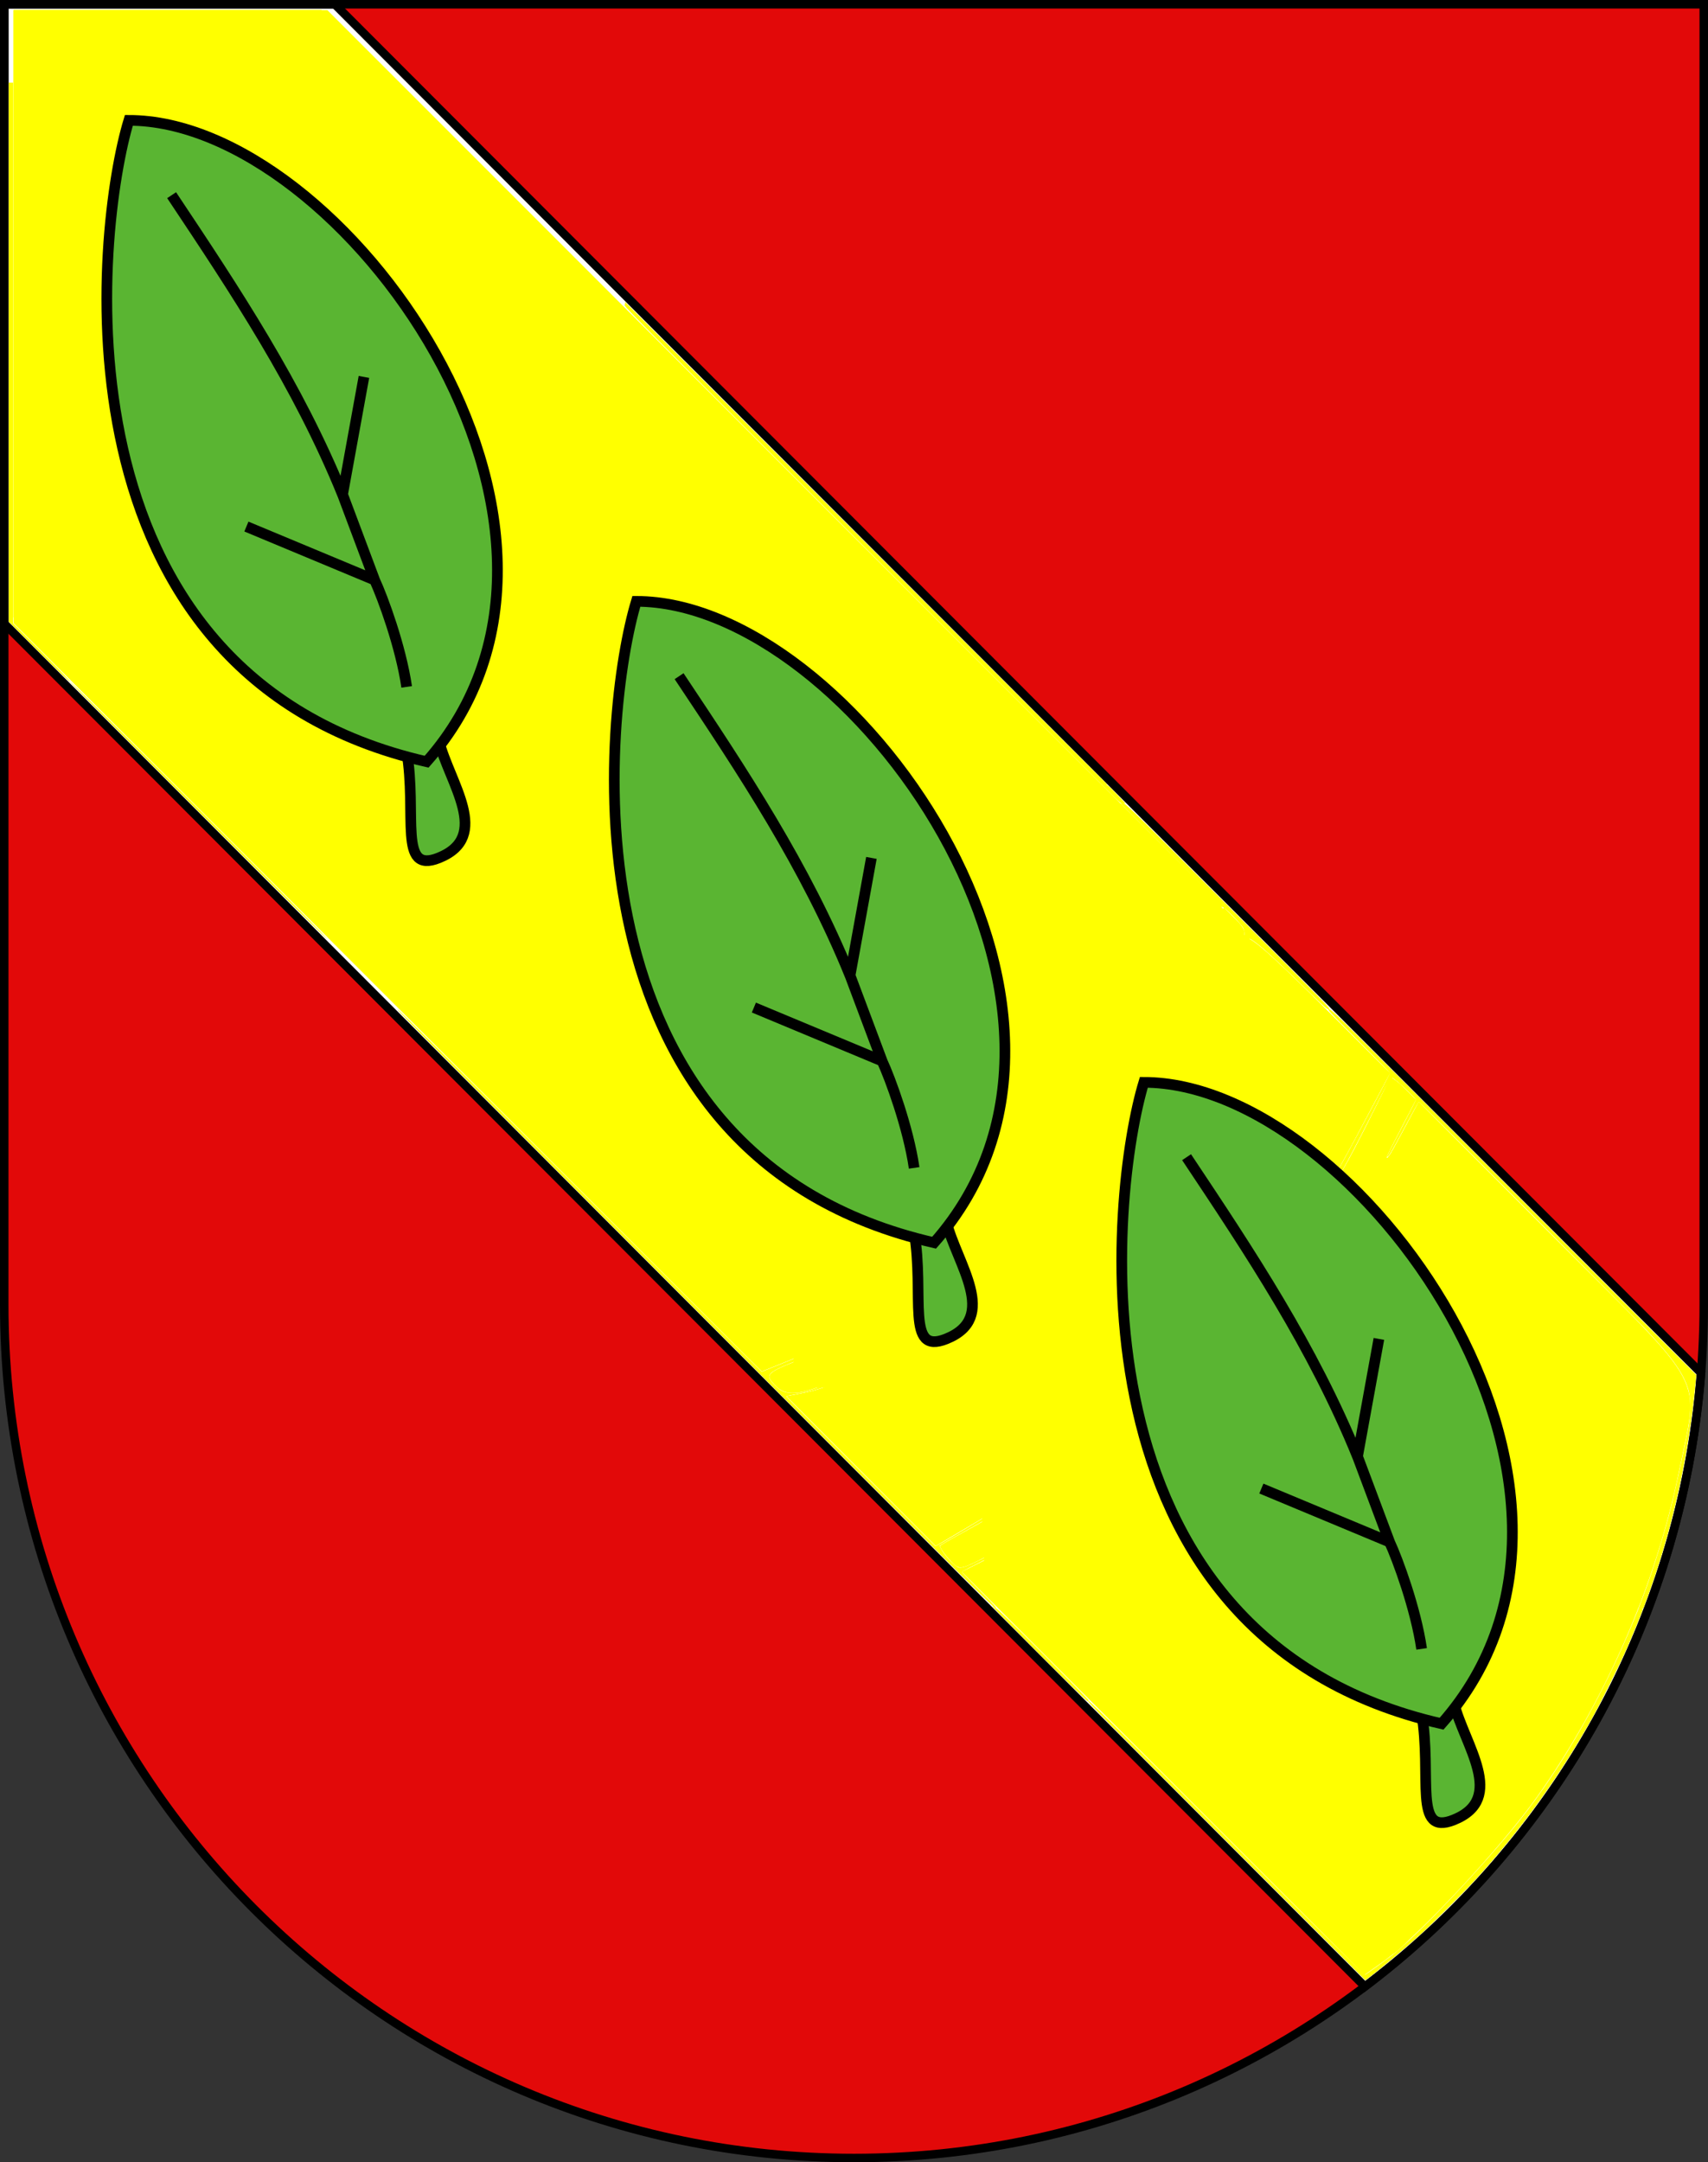 <?xml version="1.0" encoding="UTF-8" standalone="no"?>
<svg
   xmlns:dc="http://purl.org/dc/elements/1.1/"
   xmlns:cc="http://creativecommons.org/ns#"
   xmlns:rdf="http://www.w3.org/1999/02/22-rdf-syntax-ns#"
   xmlns:svg="http://www.w3.org/2000/svg"
   xmlns="http://www.w3.org/2000/svg"
   xmlns:xlink="http://www.w3.org/1999/xlink"
   xmlns:sodipodi="http://sodipodi.sourceforge.net/DTD/sodipodi-0.dtd"
   xmlns:inkscape="http://www.inkscape.org/namespaces/inkscape"
   height="763"
   width="603"
   version="1.0"
   id="svg20"
   sodipodi:version="0.32"
   inkscape:version="0.91 r13725"
   sodipodi:docname="Sauge-coat_of_arms.svg">
  <rect width="100%" height="100%" fill="#333333" stroke="none"/>
  <defs
     id="defs29">
    <linearGradient
       id="linearGradient2893">
      <stop
         style="stop-color:#ffffff;stop-opacity:0.314;"
         offset="0"
         id="stop2895" />
      <stop
         id="stop2897"
         offset="0.19"
         style="stop-color:#ffffff;stop-opacity:0.251;" />
      <stop
         style="stop-color:#6b6b6b;stop-opacity:0.125;"
         offset="0.6"
         id="stop2901" />
      <stop
         style="stop-color:#000000;stop-opacity:0.125;"
         offset="1"
         id="stop2899" />
    </linearGradient>
    <linearGradient
       id="linearGradient2955">
      <stop
         style="stop-color:white;stop-opacity:0;"
         offset="0"
         id="stop2965" />
      <stop
         style="stop-color:black;stop-opacity:0.646;"
         offset="1"
         id="stop2959" />
    </linearGradient>
    <radialGradient
       inkscape:collect="always"
       xlink:href="#linearGradient2893"
       id="radialGradient3236"
       gradientUnits="userSpaceOnUse"
       gradientTransform="matrix(1.215,1.531577e-24,1.464684e-23,1.267,-839.192,-490.489)"
       cx="858.042"
       cy="579.933"
       fx="858.042"
       fy="579.933"
       r="300" />
  </defs>
  <sodipodi:namedview
     inkscape:window-height="764"
     inkscape:window-width="1289"
     inkscape:pageshadow="2"
     inkscape:pageopacity="0.0"
     guidetolerance="10.0"
     gridtolerance="10.0"
     objecttolerance="10.0"
     borderopacity="1.0"
     bordercolor="#666666"
     pagecolor="#ffffff"
     id="base"
     inkscape:zoom="0.68111408"
     inkscape:cx="287.38261"
     inkscape:cy="319.53381"
     inkscape:window-x="6"
     inkscape:window-y="0"
     inkscape:current-layer="layer1"
     showgrid="true"
     showguides="true"
     inkscape:guide-bbox="true"
     inkscape:window-maximized="0">
    <sodipodi:guide
       orientation="vertical"
       position="300"
       id="guide6448" />
  </sodipodi:namedview>
  <desc
     id="desc22">Coat of Arms of Canton of Freiburg (Fribourg)</desc>
  <g
     inkscape:groupmode="layer"
     id="layer1"
     inkscape:label="Fond écu"
     style="display:inline">
    <path
       id="path1899"
       d="m 1.5,1.5 0,458.868 C 1.5,626.678 135.815,761.5 301.5,761.5 467.185,761.5 601.5,626.678 601.5,460.368 l 0,-458.868 -600,0 z"
       style="fill:#e20909;fill-opacity:1"
       inkscape:connector-curvature="0" />
    <path
       style="fill:#ffffff;fill-opacity:1;stroke:#000000;stroke-width:3;stroke-miterlimit:4;stroke-dasharray:none;stroke-opacity:1"
       d="M 1.5,1.5 1.5,220.031 481.875,701 C 548.529,650.579 593.552,572.899 600.531,484.469 L 118.188,1.5 1.5,1.5 Z"
       id="rect3698"
       inkscape:connector-curvature="0" />
    <path
       style="fill:#ffff00;fill-opacity:1;fill-rule:nonzero;stroke:none;stroke-width:20;stroke-miterlimit:4;stroke-dasharray:none;stroke-opacity:1"
       d="m 334.929,550.05 c -2.026,-2.239 -3.301,-4.372 -2.833,-4.742 0.467,-0.369 7.371,-4.241 15.342,-8.604 58.441,-31.988 105.974,-80.967 134.634,-138.726 4.52,-9.109 8.477,-16.977 8.793,-17.483 0.316,-0.506 2.476,0.981 4.799,3.304 l 4.224,4.224 -9.465,18.095 c -31.522,60.261 -85.194,114.018 -143.58,143.804 -8.179,4.173 -8.252,4.173 -11.913,0.128 z"
       id="path3479"
       inkscape:connector-curvature="0" />
    <path
       style="fill:#ffff00;fill-opacity:1;fill-rule:nonzero;stroke:none;stroke-width:20;stroke-miterlimit:4;stroke-dasharray:none;stroke-opacity:1"
       d="m 273.377,488.557 c -3.463,-3.827 -3.041,-4.152 13.524,-10.445 61.471,-23.35 114.207,-76.911 138.6,-140.766 l 6.553,-17.156 4.184,4.184 c 3.804,3.804 3.94,4.891 1.496,11.98 -1.478,4.288 -6.708,16.181 -11.62,26.429 -24.172,50.422 -69.806,95.717 -120.249,119.355 -22.148,10.379 -27.879,11.511 -32.487,6.419 z"
       id="path3481"
       inkscape:connector-curvature="0" />
    <path
       style="fill:#ffff00;fill-opacity:1;fill-rule:nonzero;stroke:none;stroke-width:20;stroke-miterlimit:4;stroke-dasharray:none;stroke-opacity:1"
       d=""
       id="path3483"
       inkscape:connector-curvature="0" />
    <path
       style="fill:#ffff00;fill-opacity:1;fill-rule:nonzero;stroke:none;stroke-width:20;stroke-miterlimit:4;stroke-dasharray:none;stroke-opacity:1"
       d=""
       id="path3485"
       inkscape:connector-curvature="0" />
    <path
       style="fill:#ffff00;fill-opacity:1;fill-rule:nonzero;stroke:none;stroke-width:20;stroke-miterlimit:4;stroke-dasharray:none;stroke-opacity:1"
       d="m 303.987,519.117 -26.339,-26.398 7.426,-1.393 c 11.544,-2.166 42.852,-18.709 61.778,-32.643 23.24,-17.111 46.814,-41.874 62.981,-66.159 13.604,-20.435 29.643,-53.248 29.701,-60.766 0.023,-2.962 7.172,3.013 25.601,21.398 l 25.569,25.507 -12.179,22.961 c -30.775,58.018 -69.532,97.382 -132.581,134.657 l -15.617,9.233 -26.339,-26.398 z"
       id="path3487"
       inkscape:connector-curvature="0" />
    <path
       style="fill:#ffff00;fill-opacity:1;fill-rule:nonzero;stroke:none;stroke-width:20;stroke-miterlimit:4;stroke-dasharray:none;stroke-opacity:1"
       d="M 136.777,351.907 4.801,219.919 l 0,-108.168 0,-108.168 55.386,0 55.386,0 157.99,158.001 157.99,158.001 -8.799,20.564 c -28.639,66.931 -73.572,111.202 -140.449,138.376 -7.27,2.954 -13.293,5.371 -13.385,5.371 -0.092,0 -59.556,-59.395 -132.143,-131.988 z"
       id="path3489"
       inkscape:connector-curvature="0" />
    <path
       style="fill:#ffff00;fill-opacity:1;fill-rule:nonzero;stroke:none;stroke-width:20;stroke-miterlimit:4;stroke-dasharray:none;stroke-opacity:1"
       d="m 410.647,625.777 -71.082,-71.104 11.182,-5.641 c 54.442,-27.462 108.601,-82.447 141.045,-143.196 l 9.071,-16.985 48.023,48.056 c 54.697,54.734 50.92,47.653 43.87,82.249 -8.143,39.957 -26.026,81.004 -49.979,114.716 -13.06,18.381 -42.528,49.906 -54.698,58.517 l -6.35,4.493 -71.082,-71.104 z"
       id="path3491"
       inkscape:connector-curvature="0" />
    <path
       style="fill:#ffff00;fill-opacity:1;fill-rule:nonzero;stroke:none;stroke-width:20;stroke-miterlimit:4;stroke-dasharray:none;stroke-opacity:1"
       d="M 136.777,349.837 4.801,217.849 l 0,-107.133 0,-107.133 54.351,0 54.351,0 158.253,158.263 158.253,158.263 -7.868,18.231 c -27.866,64.571 -69.554,107.104 -133.11,135.807 -9.35,4.223 -17.737,7.677 -18.639,7.677 -0.902,0 -61.028,-59.395 -133.615,-131.988 z"
       id="path3512"
       inkscape:connector-curvature="0" />
    <path
       style="fill:#ffff00;fill-opacity:1;fill-rule:nonzero;stroke:none;stroke-width:20;stroke-miterlimit:4;stroke-dasharray:none;stroke-opacity:1"
       d="m 304.874,517.934 c -20.762,-20.812 -24.781,-25.757 -20.932,-25.757 6.986,0 32.959,-12.545 52.946,-25.573 42.173,-27.49 82.554,-77.081 99.614,-122.334 l 4.728,-12.543 24.053,23.809 24.053,23.809 -12.656,22.773 c -30.878,55.561 -66.032,92.374 -120.961,126.672 -9.109,5.688 -18.495,11.367 -20.856,12.621 -3.852,2.044 -6.939,-0.373 -29.988,-23.478 z"
       id="path3514"
       inkscape:connector-curvature="0" />
    <path
       style="fill:#ffff00;fill-opacity:1;fill-rule:nonzero;stroke:none;stroke-width:20;stroke-miterlimit:4;stroke-dasharray:none;stroke-opacity:1"
       d="m 411.737,624.796 -69.99,-70.013 15.268,-7.991 c 46.703,-24.443 101.504,-79.839 131.317,-132.742 4.982,-8.84 9.941,-17.47 11.021,-19.178 1.565,-2.475 10.239,5.09 42.729,37.266 22.421,22.204 43.464,44.005 46.762,48.445 7.826,10.538 7.777,18.902 -0.296,50.213 -12.403,48.105 -34.688,90.611 -66.056,125.995 -13.387,15.101 -31.949,32.996 -37.518,36.169 -2.552,1.454 -18.21,-13.119 -73.236,-68.164 z"
       id="path3516"
       inkscape:connector-curvature="0" />
    <path
       style="fill:#ffff00;fill-opacity:1;fill-rule:nonzero;stroke:none;stroke-width:20;stroke-miterlimit:4;stroke-dasharray:none;stroke-opacity:1"
       d="m 411.748,624.808 -70.002,-70.024 15.261,-8.012 c 23.723,-12.455 46.183,-30.072 73.243,-57.45 26.264,-26.572 44.992,-51.209 60.361,-79.402 5.132,-9.414 9.962,-17.117 10.734,-17.117 2.012,0 86.047,84.902 90.107,91.037 4.878,7.37 4.206,19.152 -2.639,46.255 -8.973,35.529 -24.121,69.035 -45.196,99.967 -14.924,21.905 -46.874,55.89 -59.668,63.469 -1.21,0.717 -33.7,-30.208 -72.201,-68.721 z"
       id="path3518"
       inkscape:connector-curvature="0" />
    <path
       style="fill:#ffff00;fill-opacity:1;fill-rule:nonzero;stroke:none;stroke-width:20;stroke-miterlimit:4;stroke-dasharray:none;stroke-opacity:1"
       d="m 411.682,624.741 -70.045,-70.068 11.182,-5.656 c 47.992,-24.274 101.331,-77.024 133.469,-131.995 6.124,-10.475 12.01,-20.442 13.081,-22.15 1.549,-2.47 10.289,5.156 42.712,37.266 22.421,22.204 43.464,44.005 46.762,48.445 7.766,10.457 7.761,18.658 -0.031,49.51 -10.008,39.626 -27.984,77.315 -52.476,110.019 -11.599,15.488 -43.675,48.903 -50.329,52.429 -3.878,2.055 -10.876,-4.328 -74.326,-67.799 l 4e-5,0 z"
       id="path3520"
       inkscape:connector-curvature="0" />
    <path
       style="fill:#ffff00;fill-opacity:1;fill-rule:nonzero;stroke:none;stroke-width:20;stroke-miterlimit:4;stroke-dasharray:none;stroke-opacity:1"
       d="m 411.831,624.89 -69.897,-69.919 17.244,-9.693 c 47.866,-26.905 97.507,-77.219 127.313,-129.039 5.505,-9.571 11.128,-18.993 12.494,-20.938 2.189,-3.114 7.325,1.268 43.173,36.836 22.379,22.204 43.387,44.005 46.685,48.445 7.754,10.44 7.76,18.663 0.034,49.256 -10.626,42.073 -30.426,82.648 -55.877,114.506 -13.638,17.071 -40.887,45.036 -46.991,48.227 -3.869,2.022 -11.011,-4.494 -74.178,-67.682 l 6e-5,0 z"
       id="path3522"
       inkscape:connector-curvature="0" />
    <path
       style="fill:#ffff00;fill-opacity:1;fill-rule:nonzero;stroke:none;stroke-width:20;stroke-miterlimit:4;stroke-dasharray:none;stroke-opacity:1"
       d="m 411.789,624.848 -69.939,-69.961 15.321,-8.409 c 48.482,-26.608 97.663,-76.46 130.507,-132.285 6.922,-11.765 13.144,-21.391 13.828,-21.391 1.901,0 86.088,85.207 89.946,91.037 4.865,7.35 4.208,19.144 -2.555,45.901 -14.223,56.271 -40.229,101.66 -82.964,144.802 -8.604,8.686 -17.57,16.8 -19.925,18.03 -3.869,2.022 -11.015,-4.498 -74.22,-67.724 z"
       id="path3524"
       inkscape:connector-curvature="0" />
    <path
       style="fill:#ffff00;fill-opacity:1;fill-rule:nonzero;stroke:none;stroke-width:20;stroke-miterlimit:4;stroke-dasharray:none;stroke-opacity:1"
       d="m 411.762,624.821 -69.965,-69.988 16.003,-8.834 c 47.998,-26.495 99.637,-79.24 131.312,-134.122 6.055,-10.491 11.6,-19.075 12.323,-19.075 1.95,0 86.069,85.072 90.018,91.037 4.868,7.354 4.208,19.144 -2.575,46.001 -10.153,40.2 -27.121,76.29 -50.916,108.295 -11.978,16.11 -45.297,51.045 -51.952,54.471 -3.859,1.987 -11.181,-4.698 -74.246,-67.784 z"
       id="path3526"
       inkscape:connector-curvature="0" />
    <path
       style="fill:#ffff00;fill-opacity:1;fill-rule:nonzero;stroke:none;stroke-width:20;stroke-miterlimit:4;stroke-dasharray:none;stroke-opacity:1"
       d="m 411.904,624.964 -69.852,-69.875 18.22,-10.794 c 26.306,-15.583 43.943,-29.39 67.003,-52.45 23.155,-23.155 46.73,-53.762 62.107,-80.633 5.794,-10.125 11.21,-18.41 12.036,-18.41 0.825,0 21.645,20.278 46.265,45.062 28.896,29.088 45.283,47.127 46.227,50.887 3.17,12.632 -4.226,46.267 -17.844,81.15 -8.884,22.755 -25.373,52.058 -39.814,70.752 -13.322,17.247 -41.355,46.576 -48.436,50.677 l -6.059,3.509 -69.852,-69.875 z"
       id="path3528"
       inkscape:connector-curvature="0" />
    <path
       style="fill:#ffff00;fill-opacity:1;fill-rule:nonzero;stroke:none;stroke-width:20;stroke-miterlimit:4;stroke-dasharray:none;stroke-opacity:1"
       d="m 411.803,624.863 -69.953,-69.976 16.54,-9.54 c 24.378,-14.061 46.553,-31.522 69.215,-54.499 25.099,-25.448 38.703,-42.653 55.641,-70.363 7.29,-11.927 14.373,-23.267 15.739,-25.201 2.185,-3.093 7.388,1.348 43.173,36.855 22.379,22.204 43.387,44.005 46.685,48.445 7.63,10.273 7.79,19.934 0.787,47.424 -10.394,40.801 -27.701,78.024 -50.424,108.449 -14.799,19.815 -43.178,50.118 -51.391,54.874 l -6.059,3.509 -69.953,-69.976 z"
       id="path3530"
       inkscape:connector-curvature="0" />
    <path
       style="fill:#ffff00;fill-opacity:1;fill-rule:nonzero;stroke:none;stroke-width:20;stroke-miterlimit:4;stroke-dasharray:none;stroke-opacity:1"
       d="m 411.803,624.863 -69.953,-69.976 16.54,-9.54 c 19.1,-11.017 45.886,-30.836 56.222,-41.599 l 7.135,-7.43 -6.978,0 -6.978,0 4.862,-5.176 c 8.813,-9.381 0.768,-5.394 -13.89,6.883 -14.192,11.887 -40.283,29.857 -58.657,40.402 l -9.403,5.396 -25.761,-25.823 c -21.501,-21.553 -24.935,-25.823 -20.768,-25.823 5.932,0 39.456,-15.823 39.456,-18.623 0,-1.068 -8.618,2.256 -19.15,7.386 -18.027,8.781 -28.291,10.857 -29.866,6.041 -0.376,-1.15 8.457,-6.048 19.628,-10.885 11.172,-4.837 27.607,-13.584 36.524,-19.438 16.245,-10.664 45.634,-36.621 43.678,-38.577 -0.573,-0.573 -5.02,2.605 -9.883,7.063 -22.828,20.924 -50.652,38.774 -78.872,50.599 L 269.485,482.532 137.143,350.202 4.801,217.873 l 0,-107.145 0,-107.145 54.364,0 54.364,0 158.878,158.928 c 87.383,87.41 158.878,158.503 158.878,157.983 0,-0.52 1.368,0.864 3.04,3.074 4.784,6.325 3.813,10.839 -7.319,34.038 -5.737,11.956 -9.053,20.341 -7.369,18.633 3.852,-3.907 17.059,-30.247 18.957,-37.808 0.782,-3.118 2.036,-5.669 2.785,-5.669 0.749,0 11.822,10.49 24.607,23.311 l 23.245,23.311 -6.25,11.366 c -3.438,6.251 -7.858,14.627 -9.822,18.612 -1.964,3.985 -4.274,8.178 -5.132,9.316 -0.858,1.139 -6.975,9.777 -13.594,19.196 -6.618,9.419 -17.854,23.627 -24.968,31.572 -17.249,19.266 -12.798,18.578 5.319,-0.822 17.492,-18.731 31.933,-39.4 46.221,-66.16 9.764,-18.286 11.191,-20.032 14.042,-17.181 2.851,2.851 2.479,4.476 -3.658,15.99 -7.674,14.398 -5.134,14.979 3.213,0.735 2.968,-5.065 6.021,-9.209 6.784,-9.209 0.763,0 21.587,19.904 46.276,44.232 28.753,28.333 45.4,46.271 46.312,49.905 6.83,27.213 -22.157,106.527 -54.903,150.225 -13.238,17.665 -43.556,49.703 -51.26,54.167 l -6.055,3.509 -69.953,-69.976 z M 346.326,459.98 c 15.867,-11.681 33.202,-27.594 33.202,-30.479 0,-1.139 -4.425,2.04 -9.834,7.064 -11.208,10.411 -32.418,26.869 -39.336,30.523 -2.562,1.353 -4.658,3.392 -4.658,4.531 0,2.787 4.409,0.299 20.626,-11.639 z m 111.874,-3.243 c 0,-1.139 -0.932,-1.495 -2.07,-0.791 -1.139,0.704 -2.07,2.211 -2.07,3.35 0,1.139 0.932,1.495 2.07,0.791 1.139,-0.704 2.07,-2.211 2.07,-3.35 z m -69.355,-34.951 c 2.061,-2.277 2.816,-4.141 1.677,-4.141 -1.139,0 -3.757,1.863 -5.818,4.141 -2.061,2.277 -2.816,4.141 -1.677,4.141 1.139,0 3.757,-1.863 5.818,-4.141 z m 95.796,-5.304 c -0.694,-0.694 -2.378,0.914 -3.742,3.574 -2.371,4.623 -2.315,4.678 1.262,1.262 2.058,-1.966 3.174,-4.142 2.48,-4.836 z m -98.478,-9.706 c 10.155,-12.526 22.976,-31.922 29.084,-43.998 8.493,-16.794 15.849,-36.1 14.154,-37.147 -0.866,-0.535 -4.679,6.549 -8.475,15.742 -7.674,18.588 -24.979,47.339 -37.409,62.152 -4.471,5.328 -8.129,10.219 -8.129,10.869 0,3.352 4.408,0.236 10.775,-7.618 z m 13.04,2.577 c 2.392,-3.871 -2.463,-2.067 -6.415,2.383 -3.917,4.411 -3.912,4.425 0.599,2.059 2.499,-1.31 5.116,-3.309 5.816,-4.442 z m 8.198,-11.549 c 4.695,-7.165 0.7,-6.193 -4.729,1.151 -2.956,3.998 -3.498,5.75 -1.549,5.002 1.65,-0.633 4.476,-3.402 6.278,-6.153 z"
       id="path3532"
       inkscape:connector-curvature="0" />
    <path
       style="fill:#ffff00;fill-opacity:1;fill-rule:nonzero;stroke:none;stroke-width:20;stroke-miterlimit:4;stroke-dasharray:none;stroke-opacity:1"
       d="m 411.825,624.885 -69.902,-69.925 15.179,-8.954 c 21.802,-12.861 38.227,-24.859 52.445,-38.313 l 12.422,-11.754 -16.562,13.299 c -18.424,14.794 -35.395,26.428 -53.383,36.595 -9.64,5.449 -12.564,6.282 -14.987,4.271 -1.656,-1.374 -2.59,-3.178 -2.077,-4.009 0.513,-0.831 8.655,-5.984 18.092,-11.451 21.733,-12.59 38.9,-24.835 53.389,-38.081 15.786,-14.432 10.478,-13.234 -7.892,1.781 -15.119,12.357 -40.679,29.887 -58.444,40.082 l -9.403,5.396 -25.465,-25.526 -25.465,-25.526 6.731,-1.346 c 8.568,-1.714 37.886,-15.74 36.273,-17.354 -0.668,-0.668 -9.536,2.74 -19.706,7.573 -17.463,8.299 -26.901,10.069 -28.455,5.337 -0.378,-1.15 8.469,-6.054 19.658,-10.899 11.19,-4.845 27.134,-13.338 35.432,-18.873 16.294,-10.868 40.309,-31.134 38.746,-32.697 -0.529,-0.529 -9.2,5.494 -19.269,13.385 -21.362,16.739 -40.86,28.361 -63.495,37.845 L 269.485,482.532 137.143,350.202 4.801,217.873 l 0,-107.145 0,-107.145 54.351,0 54.351,0 161.997,162.007 c 99.838,99.844 161.997,163.502 161.997,165.903 0,2.143 -4.202,12.767 -9.338,23.609 -5.136,10.842 -8.893,20.159 -8.348,20.703 1.234,1.234 19.756,-36.553 19.756,-40.305 0,-1.506 0.684,-2.738 1.52,-2.738 0.836,0 11.994,10.444 24.795,23.209 l 23.275,23.209 -10.46,19.577 c -12.299,23.017 -23.825,40.585 -36.505,55.636 -5.036,5.978 -7.92,10.852 -6.409,10.832 5.688,-0.077 31.866,-36.867 47.185,-66.311 8.137,-15.641 9.051,-16.656 12.177,-13.53 3.126,3.126 2.939,4.164 -2.492,13.824 -7.377,13.124 -5.744,15.928 1.79,3.072 3.055,-5.213 6.173,-9.479 6.929,-9.479 2.314,0 88.732,87.682 91.177,92.51 9.237,18.241 -13.343,90.696 -42.232,135.513 -11.516,17.866 -33.385,44.158 -49.057,58.98 -19.548,18.487 -10.491,24.049 -89.436,-54.921 z m 16.355,-149.27 c 4.448,-4.555 7.155,-8.281 6.016,-8.281 -1.139,0 -5.709,3.727 -10.157,8.281 -4.448,4.555 -7.155,8.281 -6.016,8.281 1.139,0 5.709,-3.727 10.157,-8.281 z m -81.854,-15.634 c 15.602,-11.485 33.202,-27.579 33.202,-30.361 0,-1.073 -6.289,3.744 -13.975,10.705 -7.686,6.961 -19.797,16.529 -26.914,21.261 -7.117,4.732 -12.939,9.392 -12.939,10.354 0,2.423 5.129,-0.551 20.626,-11.96 z m 111.874,-3.243 c 0,-1.139 -0.932,-1.495 -2.07,-0.791 -1.139,0.704 -2.07,2.211 -2.07,3.35 0,1.139 0.932,1.495 2.07,0.791 1.139,-0.704 2.07,-2.211 2.07,-3.35 z m -70.349,-33.966 c 4.001,-4.82 1.146,-5.729 -3.136,-0.998 -2.067,2.284 -2.797,4.153 -1.621,4.153 1.176,0 3.316,-1.42 4.757,-3.156 z m 97.062,-6.017 c -0.545,-0.545 -2.224,1.064 -3.731,3.574 -2.619,4.361 -2.575,4.405 0.99,0.99 2.052,-1.966 3.286,-4.019 2.741,-4.564 z m -98.749,-9.977 c 10.415,-12.847 23.025,-32.017 29.569,-44.956 6.443,-12.739 16.029,-37.339 14.55,-37.339 -0.533,0 -6.584,11.413 -13.447,25.361 -10.627,21.599 -17.325,32.194 -39.112,61.864 -5.758,7.841 1.544,3.575 8.44,-4.931 z m 10.963,4.658 c 2.061,-2.277 2.816,-4.141 1.677,-4.141 -1.139,0 -3.757,1.863 -5.818,4.141 -2.061,2.277 -2.816,4.141 -1.677,4.141 1.139,0 3.757,-1.863 5.818,-4.141 z m 12.189,-18.521 c -1.314,-1.314 -9.003,8.358 -8.963,11.275 0.017,1.139 2.283,-0.688 5.038,-4.06 2.755,-3.372 4.521,-6.618 3.925,-7.215 z"
       id="path3534"
       inkscape:connector-curvature="0" />
    <path
       style="fill:#ffff00;fill-opacity:1;fill-rule:nonzero;stroke:none;stroke-width:20;stroke-miterlimit:4;stroke-dasharray:none;stroke-opacity:1"
       d="m 411.743,624.803 -69.967,-69.99 18.139,-10.676 c 19.188,-11.293 48.217,-33.112 56.879,-42.752 2.847,-3.168 -2.277,0.297 -11.387,7.701 -18.188,14.782 -35.009,26.361 -53.383,36.747 -9.64,5.449 -12.564,6.282 -14.987,4.271 -1.656,-1.374 -2.58,-3.194 -2.055,-4.044 0.525,-0.85 9.337,-6.383 19.582,-12.296 25.188,-14.537 67.834,-47.799 61.283,-47.799 -0.874,0 -8.704,5.683 -17.401,12.629 -16.048,12.817 -41.255,30.027 -58.34,39.832 l -9.403,5.396 -25.465,-25.526 -25.465,-25.526 6.438,-1.288 c 6.949,-1.39 38.029,-15.949 36.759,-17.22 -0.424,-0.424 -9.33,3.028 -19.79,7.671 -18.355,8.147 -27.058,9.628 -28.622,4.871 -0.41,-1.246 7.564,-5.71 17.718,-9.919 20.191,-8.369 48.944,-26.517 66.131,-41.739 16.924,-14.989 11.207,-13.263 -9.222,2.786 -20.744,16.295 -44.828,30.637 -65.509,39.011 L 269.597,482.644 137.199,350.258 4.801,217.873 l 0,-107.145 0,-107.145 54.351,0 54.351,0 161.997,162.007 c 99.838,99.844 161.997,163.502 161.997,165.903 0,2.143 -4.202,12.767 -9.338,23.609 -5.136,10.842 -8.893,20.159 -8.348,20.703 1.234,1.234 19.756,-36.553 19.756,-40.305 0,-1.506 0.684,-2.738 1.52,-2.738 0.836,0 11.994,10.444 24.795,23.209 l 23.275,23.209 -10.46,19.577 c -11.791,22.067 -23.512,40.075 -35.594,54.683 -4.511,5.454 -7.602,10.516 -6.87,11.249 1.545,1.545 1.995,1.089 13.386,-13.588 4.719,-6.08 8.58,-11.855 8.58,-12.833 0,-0.978 2.201,-4.153 4.892,-7.056 2.691,-2.903 10.282,-15.124 16.87,-27.157 11.002,-20.096 12.248,-21.606 15.293,-18.536 3.042,3.066 2.836,4.205 -2.501,13.815 -7.291,13.127 -5.969,15.642 1.512,2.877 3.033,-5.175 6.182,-9.41 6.998,-9.41 2.388,0 88.769,87.539 91.286,92.51 9.234,18.234 -13.321,90.629 -42.221,135.513 -11.333,17.601 -22.927,31.814 -43.414,53.22 -24.977,26.097 -14.371,31.584 -95.172,-49.243 z m 22.579,-157.194 c -1.36,-1.36 -15.458,12.36 -15.458,15.042 0,1.146 3.709,-1.538 8.243,-5.965 4.534,-4.427 7.781,-8.512 7.215,-9.077 z m -77.568,-15.902 c 14.13,-11.476 24.49,-21.639 22.059,-21.639 -0.79,0 -8.919,6.466 -18.064,14.369 -9.145,7.903 -20.771,16.986 -25.835,20.186 -5.064,3.199 -9.209,6.527 -9.211,7.396 -0.006,2.392 15.946,-8.042 31.051,-20.31 z m 101.445,5.03 c 0,-1.139 -0.932,-1.495 -2.07,-0.791 -1.139,0.704 -2.07,2.211 -2.07,3.35 0,1.139 0.932,1.495 2.07,0.791 1.139,-0.704 2.07,-2.211 2.07,-3.35 z m -70.349,-33.966 c 4.001,-4.82 1.146,-5.729 -3.136,-0.998 -2.067,2.284 -2.797,4.153 -1.621,4.153 1.176,0 3.316,-1.42 4.757,-3.156 z m 96.863,-6.216 c -0.637,-0.637 -1.795,0.512 -2.573,2.553 -1.124,2.951 -0.886,3.188 1.159,1.159 1.415,-1.404 2.051,-3.075 1.414,-3.712 z m -96.175,-13.227 c 5.292,-6.736 9.622,-12.792 9.622,-13.457 0,-3.514 -4.132,-0.059 -11.462,9.584 -10.62,13.97 -11.907,16.12 -9.649,16.12 1.027,0 6.198,-5.511 11.49,-12.247 z m 10.72,4.374 c -1.391,-1.391 -7.309,3.773 -7.309,6.378 0,1.176 1.869,0.446 4.153,-1.621 2.284,-2.067 3.704,-4.208 3.156,-4.757 z m 10.891,-36.121 c 9.685,-16.93 19.633,-40.223 18.557,-43.451 -0.393,-1.178 -4.222,5.671 -8.51,15.22 -4.288,9.549 -11.432,23.184 -15.876,30.301 -4.828,7.732 -7.009,12.939 -5.419,12.939 1.464,0 6.525,-6.754 11.248,-15.01 z"
       id="path3536"
       inkscape:connector-curvature="0" />
    <path
       style="fill:#ffff00;fill-opacity:1;fill-rule:nonzero;stroke:none;stroke-width:20;stroke-miterlimit:4;stroke-dasharray:none;stroke-opacity:1"
       d="m 411.724,624.784 -69.986,-70.009 14.237,-8.35 c 18.528,-10.868 40.841,-26.882 52.537,-37.707 l 9.316,-8.623 -12.422,9.63 c -17.077,13.239 -39.056,28.148 -53.468,36.268 -11.024,6.211 -12.345,6.513 -15.353,3.505 -3.008,-3.008 -2.712,-3.612 3.444,-7.015 27.344,-15.118 78.839,-53.061 75.943,-55.957 -0.579,-0.579 -8.318,4.809 -17.197,11.976 -15.794,12.747 -49.181,35.358 -61.852,41.888 l -6.373,3.284 -25.686,-25.748 c -18.84,-18.885 -24.562,-25.748 -21.467,-25.748 4.079,0 38.16,-15.476 38.16,-17.328 0,-0.503 -8.391,2.788 -18.646,7.314 -18.016,7.95 -26.797,9.386 -28.359,4.636 -0.411,-1.25 6.503,-5.311 15.365,-9.024 8.862,-3.713 22.366,-10.397 30.009,-14.853 19.236,-11.215 53.846,-39.065 48.547,-39.065 -0.664,0 -6.233,4.093 -12.374,9.094 -23.121,18.833 -50.087,35.083 -74.488,44.891 L 269.616,482.664 137.209,350.268 4.801,217.873 l 0,-107.145 0,-107.145 54.351,0 54.351,0 161.997,162.007 c 89.098,89.104 161.997,163.608 161.997,165.566 0,1.958 -2.422,8.943 -5.381,15.522 -11.022,24.503 -13.077,29.561 -12.011,29.561 1.438,0 19.463,-38.089 19.463,-41.128 0,-4.764 3.673,-1.847 26.492,21.037 l 23.319,23.385 -10.428,19.193 c -5.736,10.556 -14.232,24.793 -18.88,31.638 -4.648,6.845 -7.902,12.994 -7.231,13.666 0.671,0.671 1.542,0.832 1.935,0.358 4.288,-5.176 19.291,-29.478 27.164,-44 9.045,-16.684 10.206,-18.006 13.193,-15.018 2.988,2.988 2.784,4.279 -2.313,14.671 -6.759,13.782 -5.984,14.854 1.503,2.079 3.003,-5.124 6.127,-9.316 6.943,-9.316 2.388,0 88.769,87.539 91.286,92.51 5.174,10.217 0.638,37.564 -12.3,74.15 -15.437,43.652 -35.6,75.157 -73.335,114.583 -24.977,26.097 -14.368,31.587 -95.191,-49.262 z m 22.598,-157.175 c -1.36,-1.36 -15.458,12.36 -15.458,15.042 0,1.146 3.709,-1.538 8.243,-5.965 4.534,-4.427 7.781,-8.512 7.215,-9.077 z m -101.758,1.497 c 6.507,-3.407 36.744,-27.237 42.666,-33.625 8.559,-9.232 2.367,-5.958 -9.853,5.211 -6.394,5.844 -18.083,15.16 -25.976,20.703 -13.729,9.642 -16.507,12.774 -6.837,7.711 z m 111.93,-11.314 c 3.28,-3.945 5.312,-7.823 4.517,-8.618 -0.796,-0.796 -3.273,0.869 -5.504,3.698 -10.194,12.924 -9.313,17.309 0.988,4.92 z m 13.705,-1.055 c 0,-1.139 -0.932,-1.495 -2.07,-0.791 -1.139,0.704 -2.07,2.211 -2.07,3.35 0,1.139 0.932,1.495 2.07,0.791 1.139,-0.704 2.07,-2.211 2.07,-3.35 z m -70.349,-33.966 c 4.001,-4.82 1.146,-5.729 -3.136,-0.998 -2.067,2.284 -2.797,4.153 -1.621,4.153 1.176,0 3.316,-1.42 4.757,-3.156 z m 96.863,-6.216 c -0.637,-0.637 -1.795,0.512 -2.573,2.553 -1.124,2.951 -0.886,3.188 1.159,1.159 1.415,-1.404 2.051,-3.075 1.414,-3.712 z m -103.53,-3.465 c 1.366,-1.366 2.484,-3.23 2.484,-4.141 0,-3.05 -3.118,-1.699 -5.73,2.484 -2.831,4.533 -0.712,5.614 3.246,1.656 z m 16.977,-4.234 c 0,-1.155 -1.373,-0.931 -3.105,0.507 -1.708,1.418 -3.105,3.509 -3.105,4.648 0,1.155 1.373,0.931 3.105,-0.507 1.708,-1.418 3.105,-3.509 3.105,-4.648 z m -3.786,-13.271 c 3.877,-3.509 5.006,-6.976 2.233,-6.86 -2.017,0.085 -9.461,10.287 -7.506,10.287 0.818,0 3.19,-1.542 5.272,-3.426 z m 22.281,-36.746 c 5.62,-11.496 10.757,-23.697 11.415,-27.113 0.658,-3.416 -2.562,1.619 -7.155,11.189 -4.593,9.57 -11.592,22.735 -15.553,29.255 -8.172,13.453 -9.064,16.746 -3.064,11.316 2.276,-2.06 8.737,-13.151 14.357,-24.647 z"
       id="path3538"
       inkscape:connector-curvature="0" />
    <path
       style="fill:#ffff00;fill-opacity:1;fill-rule:nonzero;stroke:none;stroke-width:20;stroke-miterlimit:4;stroke-dasharray:none;stroke-opacity:1"
       d="m 411.797,624.857 -69.913,-69.936 20.375,-12.529 c 18.63,-11.456 52.464,-36.731 52.464,-39.192 0,-0.565 -5.823,3.559 -12.939,9.166 -15.837,12.476 -33.835,24.62 -49.845,33.633 -10.97,6.176 -12.356,6.496 -15.318,3.534 -2.962,-2.962 -2.365,-3.784 6.593,-9.085 20.987,-12.419 28.47,-17.468 27.431,-18.507 -0.594,-0.594 -9.742,4.142 -20.328,10.524 l -19.248,11.604 -25.35,-25.289 -25.35,-25.289 9.726,-3.444 c 10.284,-3.641 31.464,-13.945 31.464,-15.306 0,-0.443 -8.391,2.898 -18.646,7.423 -18.142,8.006 -26.796,9.387 -28.394,4.531 -0.43,-1.308 3.456,-3.996 8.637,-5.975 5.18,-1.978 9.419,-4.48 9.419,-5.559 0,-1.079 -0.703,-1.651 -1.562,-1.271 -0.859,0.38 -6.058,2.476 -11.553,4.658 l -9.991,3.968 L 137.134,350.194 4.801,217.873 l 0,-107.145 0,-107.145 54.351,0 54.351,0 161.997,162.007 c 89.098,89.104 161.997,163.593 161.997,165.532 0,1.939 -3.761,12.072 -8.358,22.519 -4.597,10.447 -7.999,19.353 -7.561,19.791 0.986,0.986 17.989,-35.345 17.989,-38.437 0,-4.637 3.807,-1.597 26.492,21.152 l 23.319,23.385 -10.428,19.193 c -5.736,10.556 -14.232,24.793 -18.88,31.638 -4.648,6.845 -7.902,12.994 -7.231,13.666 0.671,0.671 1.577,0.832 2.013,0.358 2.7,-2.94 20.744,-32.43 28.182,-46.058 8.04,-14.73 9.144,-15.914 12.098,-12.96 2.953,2.953 2.833,4.108 -1.313,12.643 -6.123,12.604 -5.744,14.422 0.749,3.589 2.9,-4.839 5.928,-8.799 6.727,-8.799 2.368,0 88.759,87.578 91.256,92.51 5.175,10.218 0.637,37.57 -12.301,74.15 -8.578,24.252 -19.362,45.506 -34.721,68.431 -13.41,20.017 -49.172,59.326 -58.234,64.012 l -5.584,2.887 -69.913,-69.936 z m 1.922,-134.785 c 2.044,-2.258 3.134,-4.106 2.424,-4.106 -2.553,0 -40.458,30.663 -39.316,31.805 1.251,1.251 30.707,-20.864 36.892,-27.699 z m 19.636,-21.481 c 0,-1.139 -3.261,1.09 -7.246,4.953 -3.985,3.863 -7.246,7.955 -7.246,9.094 0,1.139 3.261,-1.09 7.246,-4.953 3.985,-3.863 7.246,-7.955 7.246,-9.093 z m -85.872,-10.054 c 13.662,-10.107 33.897,-28.258 31.647,-28.387 -0.788,-0.045 -6.843,4.676 -13.457,10.491 -6.614,5.815 -17.848,14.748 -24.964,19.85 -7.117,5.102 -12.939,9.693 -12.939,10.203 0,1.585 6.843,-2.634 19.714,-12.156 z m 101.631,-9.26 c -1.298,-1.298 -8.443,6.505 -11.793,12.881 -1.197,2.277 1.229,0.572 5.39,-3.789 4.161,-4.361 7.043,-8.453 6.403,-9.092 z m -115.455,4.61 c 12.889,-8.704 40.272,-32.216 33.447,-28.719 -1.708,0.875 -9.812,6.907 -18.009,13.405 -8.197,6.497 -18.678,13.935 -23.291,16.527 -4.613,2.593 -8.387,5.474 -8.387,6.403 0,2.92 2.092,1.939 16.241,-7.616 z m 124.141,2.004 c -0.637,-0.637 -1.795,0.512 -2.573,2.553 -1.124,2.951 -0.886,3.188 1.159,1.159 1.415,-1.404 2.051,-3.075 1.414,-3.712 z m -67.92,-36.683 c 0,-1.155 -1.373,-0.931 -3.105,0.507 -1.708,1.418 -3.105,3.509 -3.105,4.648 0,1.155 1.373,0.931 3.105,-0.507 1.708,-1.418 3.105,-3.509 3.105,-4.648 z m -8.695,-6.118 c 1.366,-1.366 2.484,-3.23 2.484,-4.141 0,-3.05 -3.118,-1.699 -5.73,2.484 -2.831,4.533 -0.712,5.614 3.246,1.656 z m 16.977,-4.234 c 0,-1.155 -1.373,-0.931 -3.105,0.507 -1.708,1.418 -3.105,3.509 -3.105,4.648 0,1.155 1.373,0.931 3.105,-0.507 1.708,-1.418 3.105,-3.509 3.105,-4.648 z m -3.786,-13.271 c 3.877,-3.509 5.006,-6.976 2.233,-6.86 -2.017,0.085 -9.461,10.287 -7.506,10.287 0.818,0 3.19,-1.542 5.272,-3.426 z m 13.237,-20.453 c 8.384,-13.106 22.3,-44.441 19.736,-44.441 -0.941,0 -3.244,4.014 -5.117,8.921 -1.874,4.907 -8.056,17.029 -13.738,26.939 -5.682,9.91 -10.331,18.473 -10.331,19.028 0,3.005 2.889,-0.188 9.451,-10.447 z"
       id="path3540"
       inkscape:connector-curvature="0" />
    <path
       style="fill:#ffff00;fill-opacity:1;fill-rule:nonzero;stroke:none;stroke-width:20;stroke-miterlimit:4;stroke-dasharray:none;stroke-opacity:1"
       d="m 338.087,552.698 c -1.316,-0.599 -6.017,-6.062 -6.017,-6.992 0,-0.29 1.017,-0.884 11.021,-6.439 5.116,-2.841 10.528,-5.884 12.027,-6.762 6.606,-3.871 14.402,-8.741 15.271,-9.538 0.677,-0.622 0.651,-1.071 -0.064,-1.071 -1.128,0 -3.42,1.215 -9.158,4.857 -6.959,4.417 -10.769,6.735 -22.151,13.474 l -8.608,5.097 -26.185,-26.184 c -14.402,-14.401 -26.111,-26.247 -26.02,-26.323 0.091,-0.076 1.442,-0.366 3.003,-0.643 6.529,-1.159 9.984,-2.278 18.136,-5.875 6.765,-2.985 21.725,-10.688 22.177,-11.419 0.439,-0.711 -2.995,0.66 -6.984,2.787 -5.826,3.107 -15.979,7.81 -22.429,10.389 -5.921,2.368 -9.145,3.231 -12.148,3.251 -2.772,0.019 -4.263,-0.637 -6.34,-2.789 -1.596,-1.653 -2.076,-2.518 -1.741,-3.139 0.674,-1.251 3.265,-2.58 10.466,-5.368 2.81,-1.088 6.16,-2.388 7.445,-2.888 2.445,-0.952 3.091,-1.497 2.853,-2.406 -0.073,-0.278 -0.213,-0.506 -0.312,-0.506 -0.099,0 -1.747,0.677 -3.663,1.504 -1.916,0.827 -7.108,2.964 -11.538,4.748 l -8.054,3.244 -4.208,-4.052 c -2.314,-2.229 -31.082,-30.932 -63.928,-63.786 l -59.719,-59.734 124.832,0 124.832,0 0,20.113 0,20.113 -1.035,1.345 c -1.087,1.412 -0.983,1.696 0.365,0.999 l 0.67,-0.346 0,53.794 0,53.794 -0.965,0.785 c -0.531,0.432 -2.958,2.244 -5.393,4.028 -6.091,4.461 -9.319,7.704 -7.008,7.041 0.928,-0.266 4.814,-2.89 9.506,-6.418 l 3.747,-2.817 0.065,6.722 0.065,6.722 -0.727,0.616 c -1.06,0.898 -8.378,6.107 -12.459,8.869 -9.296,6.291 -19.863,12.564 -30.2,17.929 -6.402,3.322 -8.055,3.897 -9.423,3.274 z m -6.914,-83.389 c 15.406,-9.39 29.133,-20.276 43.771,-34.711 2.75,-2.712 4.257,-4.352 4.04,-4.397 -0.571,-0.118 -1.778,0.852 -5.648,4.538 -13.161,12.538 -24.152,21.393 -37.633,30.319 -3.06,2.026 -6.073,4.022 -6.696,4.435 -1.098,0.728 -1.61,1.539 -0.972,1.539 0.172,0 1.584,-0.775 3.139,-1.723 z m -10.274,-7.515 c 10.913,-6.398 23.525,-15.488 34.097,-24.578 5.85,-5.03 13.391,-12.137 13.143,-12.388 -0.433,-0.439 -4.12,2.065 -7.345,4.987 -12.69,11.5 -25.446,20.941 -39.818,29.471 -1.918,1.138 -3.541,2.209 -3.606,2.38 -0.199,0.519 0.344,1.417 0.856,1.417 0.259,0 1.462,-0.581 2.673,-1.29 z m 66.075,-39.798 c 1.508,-1.68 2.691,-3.136 2.63,-3.236 -0.324,-0.524 -1.116,0.089 -3.435,2.654 -1.405,1.555 -2.555,2.966 -2.555,3.137 0,0.358 0.242,0.65 0.465,0.561 0.084,-0.034 1.387,-1.436 2.894,-3.116 z m -6.73,-9.8 c 3.386,-3.871 3.562,-4.127 3.158,-4.613 -0.552,-0.666 -1.065,-0.364 -2.756,1.625 -0.928,1.091 -2.223,2.585 -2.879,3.321 -1.124,1.262 -1.504,2.255 -1.041,2.719 0.386,0.386 0.9,-0.06 3.517,-3.052 z"
       id="path3561"
       inkscape:connector-curvature="0" />
    <path
       style="fill:#ffff00;fill-opacity:1;fill-rule:nonzero;stroke:none;stroke-width:20;stroke-miterlimit:4;stroke-dasharray:none;stroke-opacity:1"
       d="M 259.707,476.279 C 153.395,369.854 139.693,356.062 140.382,356.17 c 0.305,0.048 20.667,20.224 52.326,51.85 28.505,28.475 57.311,57.231 64.014,63.902 l 12.187,12.13 7,-2.806 c 5.497,-2.204 11.99,-4.913 16.11,-6.722 0.14,-0.061 0.315,0.046 0.389,0.239 0.313,0.815 -0.849,1.439 -7.229,3.884 -10.269,3.936 -12.819,5.169 -13.459,6.51 -0.436,0.914 0.101,1.97 1.932,3.798 2.011,2.008 3.396,2.573 6.305,2.575 1.462,6.8e-4 2.734,-0.171 4.464,-0.605 5.713,-1.431 16.253,-5.937 28.772,-12.303 3.544,-1.802 6.609,-3.274 6.812,-3.271 1.084,0.014 -16.638,9.025 -23.36,11.879 -5.48,2.326 -8.914,3.439 -13.109,4.249 -1.969,0.38 -4.117,0.796 -4.773,0.924 -0.656,0.128 -1.192,0.303 -1.192,0.388 0,0.085 11.856,12.007 26.346,26.494 l 26.346,26.34 1.186,-0.653 c 5.096,-2.806 24.497,-14.525 31.319,-18.917 4.018,-2.587 6.568,-3.932 7.454,-3.932 0.763,0 0.277,0.535 -1.596,1.757 -7.146,4.662 -14.603,9.043 -28.297,16.626 -4.136,2.29 -7.762,4.346 -8.057,4.569 l -0.537,0.405 0.53,1.094 c 1.156,2.387 4.895,6.3 6.264,6.557 1.225,0.23 3.057,-0.445 8.071,-2.975 7.43,-3.748 17.438,-9.451 23.795,-13.559 1.16,-0.75 2.16,-1.312 2.222,-1.25 0.149,0.149 -6.28,4.36 -12.754,8.355 -3.512,2.167 -7.653,4.438 -12.751,6.994 -4.152,2.082 -7.55,3.886 -7.55,4.01 -2.3e-4,0.124 2.834,3.062 6.299,6.528 5.616,5.619 6.226,6.299 5.62,6.269 -0.587,-0.029 -13.133,-12.5 -91.776,-91.226 z"
       id="path3563"
       inkscape:connector-curvature="0" />
    <path
       style="fill:#ffff00;fill-opacity:1;fill-rule:nonzero;stroke:none;stroke-width:20;stroke-miterlimit:4;stroke-dasharray:none;stroke-opacity:1"
       d="m 317.81,462.586 c -0.15,-0.15 -0.269,-0.431 -0.265,-0.624 0.005,-0.212 1.821,-1.432 4.585,-3.077 13.191,-7.853 25.786,-17.142 37.461,-27.627 3.71,-3.332 7.298,-6.092 7.568,-5.822 0.07,0.07 -1.436,1.61 -3.346,3.423 -10.774,10.225 -21.674,18.879 -34.072,27.054 -5.087,3.354 -10.977,6.945 -11.392,6.945 -0.147,0 -0.39,-0.123 -0.54,-0.272 z"
       id="path3565"
       inkscape:connector-curvature="0" />
    <path
       style="fill:#ffff00;fill-opacity:1;fill-rule:nonzero;stroke:none;stroke-width:20;stroke-miterlimit:4;stroke-dasharray:none;stroke-opacity:1"
       d=""
       id="path3567"
       inkscape:connector-curvature="0" />
    <path
       style="fill:#ffff00;fill-opacity:1;fill-rule:nonzero;stroke:none;stroke-width:20;stroke-miterlimit:4;stroke-dasharray:none;stroke-opacity:1"
       d="m 437.914,462.208 c 0.171,-0.233 1.627,-1.995 3.234,-3.917 1.607,-1.922 3.899,-4.746 5.091,-6.275 2.04,-2.617 2.772,-3.257 2.772,-2.426 0,0.591 -0.418,1.207 -3.146,4.64 -2.625,3.303 -7.472,8.402 -7.988,8.402 -0.203,0 -0.193,-0.111 0.036,-0.423 z"
       id="path3569"
       inkscape:connector-curvature="0" />
    <path
       style="fill:#ffff00;fill-opacity:1;fill-rule:nonzero;stroke:none;stroke-width:20;stroke-miterlimit:4;stroke-dasharray:none;stroke-opacity:1"
       d="m 346.211,561.123 -6.407,-6.415 6.975,-3.517 c 9.187,-4.632 14.875,-8.026 26.05,-15.543 12.676,-8.527 26.034,-18.342 31.79,-23.361 2.315,-2.018 9.878,-9.029 9.878,-9.158 0,-0.248 -0.986,0.489 -2.85,2.129 -13.999,12.317 -29.694,23.955 -44.949,33.331 -10.106,6.212 -23.724,13.496 -26.571,14.213 -1.535,0.387 -2.296,0.008 -4.408,-2.192 -1.65,-1.719 -3.65,-4.406 -3.65,-4.904 0,-0.291 1.002,-0.876 11.707,-6.833 12.711,-7.073 23.418,-13.461 26.27,-15.674 1.83,-1.42 0.55,-1.764 -2.005,-0.539 -0.877,0.42 -4.093,2.347 -7.146,4.28 -6.347,4.02 -10.831,6.743 -22.317,13.554 -7.827,4.641 -8.154,4.81 -8.572,4.432 -0.425,-0.385 -0.435,-1.231 -0.428,-37.541 l 0.006,-37.148 2.427,-1.476 c 10.274,-6.248 20.246,-13.627 30.485,-22.559 6.28,-5.478 16.823,-15.645 16.529,-15.939 -0.332,-0.332 -1.837,0.854 -5.573,4.394 -11.551,10.945 -20.652,18.497 -31.85,26.428 -3.036,2.15 -10.534,7.128 -11.52,7.649 l -0.511,0.27 0,-6.322 0,-6.322 3.685,-2.485 c 6.349,-4.282 13.797,-9.954 20.385,-15.523 5.826,-4.926 14.755,-13.251 14.498,-13.519 -0.214,-0.224 -2.122,0.795 -3.785,2.02 -0.789,0.582 -2.528,2.05 -3.864,3.262 -5.687,5.161 -11.582,10.022 -17.862,14.729 -3.99,2.99 -12.542,8.93 -12.858,8.93 -0.113,0 -0.199,-21.025 -0.199,-48.82 l 0,-48.82 42.803,0 c 23.542,0 42.803,0.053 42.803,0.117 0,0.191 -4.793,9.289 -6.578,12.485 -2.182,3.908 -5.494,9.441 -8.107,13.544 -1.165,1.829 -2.118,3.439 -2.118,3.576 0,0.481 0.881,0.245 1.856,-0.499 1.161,-0.885 2.031,-2.102 5.312,-7.425 3.116,-5.055 7.1,-12.15 9.863,-17.563 l 2.157,-4.227 5.734,-0.005 c 3.153,-0.003 5.734,0.032 5.734,0.077 0,0.175 -2.314,5.007 -4.402,9.191 -2.168,4.345 -3.178,6.819 -3.046,7.463 0.068,0.333 4.789,-8.398 7.483,-13.84 l 1.433,-2.895 18.738,0 18.738,0 11.282,11.297 11.282,11.297 -4.883,9.196 c -10.804,20.349 -13.695,25.557 -18.78,33.834 -3.346,5.447 -8.307,13 -11.69,17.796 -1.398,1.982 -2.542,3.776 -2.542,3.985 0,0.446 0.426,0.926 0.823,0.926 0.337,0 4.62,-5.877 5.212,-7.153 0.232,-0.5 1.237,-1.981 2.232,-3.293 4.59,-6.044 12.235,-18.656 18.239,-30.087 1.378,-2.623 4.614,-8.988 7.193,-14.146 l 4.688,-9.378 0.959,0.522 c 0.527,0.287 2.482,2.012 4.344,3.833 l 3.385,3.311 -5.052,9.632 c -4.637,8.84 -5.674,11.108 -5.079,11.108 0.682,0 1.62,-1.573 7.346,-12.319 l 3.963,-7.437 38.961,39 c 38.648,38.687 43.262,43.401 47.808,48.845 8.238,9.866 10.056,15.623 8.259,26.154 -0.779,4.563 -4.465,21.724 -5.925,27.581 -2.579,10.345 -6.81,23.91 -10.376,33.266 l -1.342,3.52 -112.832,0.057 -112.832,0.057 -6.407,-6.415 z m 32.248,-43.797 c 4.565,-2.309 23.317,-17.227 33.975,-27.029 3.099,-2.85 3.644,-3.453 3.368,-3.729 -0.476,-0.476 -3.412,1.456 -6.755,4.444 -6.519,5.829 -15.518,13.095 -24.2,19.541 -6.324,4.695 -9.04,7.256 -7.695,7.256 0.192,0 0.78,-0.218 1.306,-0.484 z m 44.905,-37.587 c 3.443,-3.357 9.521,-9.866 9.915,-10.618 0.223,-0.425 0.223,-0.585 0.003,-0.763 -0.49,-0.395 -1.179,0.084 -3.25,2.257 -1.111,1.167 -3.977,4.113 -6.367,6.549 -4.238,4.317 -5.01,5.239 -4.745,5.668 0.322,0.521 1.774,-0.49 4.444,-3.093 l 0,0 z m 14.635,-16.848 c 1.876,-1.157 6.025,-5.707 9.967,-10.932 1.297,-1.719 1.592,-2.76 0.819,-2.893 -0.501,-0.086 -0.626,0.042 -2.843,2.893 -1.117,1.436 -3.591,4.477 -5.497,6.756 -3.832,4.581 -4.244,5.284 -2.445,4.175 z m 18.866,-4.226 c 0.759,-0.952 1.23,-1.764 1.23,-2.119 0,-0.687 0.134,-0.81 -1.809,1.665 -1.462,1.862 -1.821,2.652 -0.995,2.19 0.189,-0.106 0.898,-0.887 1.574,-1.736 z m -69.427,-37.208 c 2,-2.269 2.377,-2.877 1.783,-2.877 -0.502,0 -5.605,5.465 -5.605,6.002 0,0.988 0.699,0.416 3.822,-3.125 z m -7.889,-8.497 c 3.056,-3.467 4.067,-4.706 4.067,-4.982 0,-0.461 -0.671,-0.826 -1.127,-0.613 -0.615,0.286 -5.678,6.226 -5.833,6.843 -0.161,0.642 0.041,1.193 0.437,1.193 0.167,0 1.272,-1.098 2.455,-2.441 z m 16.753,-1.891 c 1.016,-1.271 1.847,-2.451 1.847,-2.623 0,-0.526 -0.703,-0.346 -1.216,0.312 -0.268,0.343 -1.433,1.775 -2.588,3.183 l -2.102,2.56 1.107,-0.561 c 0.834,-0.423 1.561,-1.129 2.953,-2.872 z m -5.533,-12.676 c 0.624,-0.36 1.353,-0.896 1.619,-1.19 1.091,-1.207 5.534,-7.578 5.534,-7.935 0,-0.413 -0.881,-0.745 -1.424,-0.536 -0.179,0.069 -0.871,0.911 -1.539,1.873 -0.668,0.962 -2.267,3.195 -3.553,4.963 -1.287,1.768 -2.34,3.275 -2.34,3.349 0,0.291 0.619,0.101 1.703,-0.524 z"
       id="path3571"
       inkscape:connector-curvature="0" />
    <path
       style="fill:#ffff00;fill-opacity:1;fill-rule:nonzero;stroke:none;stroke-width:20;stroke-miterlimit:4;stroke-dasharray:none;stroke-opacity:1"
       d="m 377.57,516.844 c 0.843,-1.104 2.514,-2.475 7.395,-6.062 8.62,-6.336 18.444,-14.284 24.904,-20.148 1.881,-1.707 5.065,-3.933 5.627,-3.933 0.333,0 -0.949,1.282 -4.632,4.634 -8.67,7.889 -19.242,16.487 -27.93,22.716 -4.824,3.459 -6.563,4.364 -5.364,2.793 z"
       id="path3573"
       inkscape:connector-curvature="0" />
    <path
       style="fill:#ffff00;fill-opacity:1;fill-rule:nonzero;stroke:none;stroke-width:20;stroke-miterlimit:4;stroke-dasharray:none;stroke-opacity:1"
       d=""
       id="path3575"
       inkscape:connector-curvature="0" />
    <path
       style="fill:#ffff00;fill-opacity:1;fill-rule:nonzero;stroke:none;stroke-width:20;stroke-miterlimit:4;stroke-dasharray:none;stroke-opacity:1"
       d="m 346.203,561.121 -6.415,-6.417 4.032,-2.007 c 13.84,-6.889 24.286,-13.376 42.066,-26.12 13.019,-9.332 18.275,-13.59 26.794,-21.707 2.439,-2.324 1.716,-2.016 -1.143,0.487 -1.191,1.042 -3.49,3.008 -5.109,4.368 -1.619,1.36 -3.114,2.663 -3.321,2.895 -0.207,0.232 -0.428,0.422 -0.491,0.422 -0.063,0 -1.732,1.293 -3.71,2.874 -16.507,13.19 -34.542,24.909 -52.217,33.932 -2.638,1.346 -5.386,2.62 -6.108,2.829 -1.952,0.567 -2.597,0.294 -4.851,-2.054 -1.659,-1.728 -3.66,-4.415 -3.66,-4.915 0,-0.286 0.948,-0.841 10.786,-6.322 16.176,-9.012 27.499,-15.881 27.9,-16.925 0.211,-0.549 0.199,-0.563 -0.488,-0.563 -0.954,0 -3.383,1.261 -7.657,3.977 -6.93,4.403 -13.01,8.11 -22.672,13.824 -9.124,5.396 -9.519,5.604 -9.934,5.228 -0.422,-0.382 -0.433,-1.293 -0.431,-37.539 l 0.002,-37.148 2.212,-1.337 c 9.713,-5.873 20.984,-14.208 30.669,-22.68 6.525,-5.707 16.857,-15.669 16.56,-15.966 -0.319,-0.319 -1.811,0.872 -5.785,4.616 -10.738,10.117 -16.856,15.303 -26.743,22.667 -4.267,3.178 -14.683,10.308 -16.22,11.103 l -0.697,0.361 0,-6.323 0,-6.323 3.236,-2.179 c 6.149,-4.141 13.166,-9.431 19.422,-14.642 6.102,-5.082 16.185,-14.412 15.898,-14.712 -0.191,-0.2 -2.335,0.98 -3.923,2.16 -0.627,0.466 -2.775,2.305 -4.773,4.088 -8.848,7.893 -16.662,13.992 -26.437,20.633 -1.677,1.139 -3.133,2.071 -3.236,2.071 -0.103,0 -0.187,-21.969 -0.187,-48.82 l 0,-48.82 42.803,0 c 23.542,0 42.803,0.058 42.803,0.129 0,0.071 -1.242,2.498 -2.76,5.393 -3.506,6.686 -7.153,13.04 -11.009,19.177 -1.669,2.656 -3.034,4.93 -3.034,5.052 0,0.444 0.818,0.194 1.858,-0.569 0.724,-0.531 1.6,-1.598 2.746,-3.344 3.847,-5.861 9.066,-14.973 12.925,-22.568 l 1.659,-3.265 5.734,-0.003 c 3.153,-0.001 5.734,0.038 5.734,0.087 0,0.132 -2.362,5.087 -4.827,10.129 -1.998,4.084 -2.856,6.243 -2.589,6.511 0.146,0.146 2.978,-5.07 6.211,-11.439 l 2.681,-5.281 18.734,-0.004 18.734,-0.004 11.287,11.297 11.287,11.297 -2.175,4.087 c -10.759,20.217 -13.592,25.465 -16.308,30.2 -5.056,8.816 -11.198,18.477 -16.816,26.454 -1.275,1.811 -2.392,3.527 -2.48,3.814 -0.17,0.55 0.181,1.181 0.659,1.181 0.343,0 3.811,-4.74 5.223,-7.137 0.583,-0.99 1.712,-2.636 2.51,-3.657 1.827,-2.34 5.363,-7.75 8.899,-13.616 5.288,-8.773 8.842,-15.386 16.511,-30.722 l 4.462,-8.924 0.959,0.522 c 0.527,0.287 2.48,2.01 4.339,3.829 l 3.38,3.307 -5.021,9.636 c -4.716,9.051 -5.659,11.112 -5.079,11.112 0.652,0 1.999,-2.321 9.257,-15.954 l 2.026,-3.805 35.503,35.482 c 19.527,19.515 38.115,38.189 41.307,41.499 12.41,12.866 16.737,18.832 18.384,25.35 0.58,2.295 0.52,8.167 -0.12,11.695 -0.905,4.994 -4.609,22.113 -5.946,27.483 -2.575,10.346 -6.776,23.825 -10.39,33.34 l -1.337,3.52 -112.839,0.057 -112.839,0.057 -6.415,-6.417 z m 32.874,-44.174 c 4.342,-2.545 16.63,-12.075 25.882,-20.073 5.992,-5.18 5.801,-5.002 6.224,-5.818 0.454,-0.877 0.451,-0.947 -0.036,-0.956 -0.325,-0.006 -0.294,-0.092 0.17,-0.471 1.321,-1.079 1.589,-1.348 1.589,-1.591 0,-0.293 -1.357,0.763 -3.974,3.093 -6.505,5.791 -14.682,12.402 -23.275,18.816 -5.494,4.101 -8.856,6.982 -8.856,7.589 0,0.492 0.772,0.292 2.274,-0.588 z m 36.418,-29.639 c 0.246,-0.329 0.371,-0.675 0.278,-0.768 -0.223,-0.223 -2.243,0.865 -2.373,1.278 -0.068,0.214 0.129,0.157 0.589,-0.17 1.291,-0.919 1.047,-0.497 -0.815,1.41 -1.021,1.046 -1.857,1.979 -1.857,2.073 0,0.235 3.624,-3.082 4.177,-3.823 z m 5.393,-5.299 c 1.097,-0.791 6.822,-6.582 10.396,-10.515 2.1,-2.312 2.525,-3.185 1.549,-3.185 -0.37,3e-5 -2.267,1.799 -6.885,6.528 -6.412,6.567 -7.293,7.567 -7.035,7.984 0.191,0.309 0.725,0.089 1.976,-0.813 z m 17.474,-19.408 c 0.55,-0.392 1.827,-1.555 2.839,-2.584 2.135,-2.172 7.216,-8.426 7.743,-9.531 0.411,-0.862 0.256,-1.547 -0.324,-1.435 -0.217,0.042 -1.648,1.646 -3.179,3.565 -1.532,1.919 -4.017,4.964 -5.522,6.766 -1.505,1.802 -2.794,3.424 -2.863,3.604 -0.197,0.513 0.222,0.389 1.308,-0.385 z m 18.434,-3.884 c 0.78,-0.988 1.298,-1.868 1.298,-2.203 0,-0.322 -0.081,-0.466 -0.192,-0.341 -0.155,0.175 -2.122,2.691 -3.052,3.906 -0.156,0.204 -0.096,0.284 0.215,0.284 0.266,0 0.932,-0.633 1.731,-1.646 z m -68.383,-38.387 c 0.608,-0.725 1.106,-1.414 1.106,-1.533 0,-0.631 -0.87,0.024 -2.806,2.112 -2.849,3.072 -3.174,3.506 -2.985,3.98 0.126,0.316 0.482,0.045 1.868,-1.426 0.942,-0.999 2.209,-2.409 2.818,-3.134 z m -10.874,-5.211 c 0.527,-0.406 6.077,-6.807 6.077,-7.009 0,-0.216 -0.663,-0.882 -0.877,-0.882 -0.455,0 -5.891,6.242 -6.08,6.982 -0.144,0.564 0.025,1.193 0.322,1.193 0.105,0 0.356,-0.128 0.559,-0.284 z m 16.158,-1.389 c 0.909,-0.55 4.451,-4.765 4.451,-5.297 0,-0.492 -0.562,-0.334 -1.166,0.328 -1.27,1.391 -4.524,5.506 -4.353,5.505 0.101,-6.8e-4 0.581,-0.242 1.068,-0.537 z m -2.81,-15.414 c 0.823,-0.492 1.632,-1.268 2.428,-2.327 2.092,-2.784 4.606,-6.425 4.606,-6.672 0,-0.355 -0.867,-0.752 -1.325,-0.606 -0.22,0.07 -0.948,0.918 -1.619,1.886 -0.67,0.968 -2.275,3.208 -3.566,4.979 -1.291,1.771 -2.347,3.278 -2.347,3.349 0,0.304 0.67,0.08 1.822,-0.609 z"
       id="path3577"
       inkscape:connector-curvature="0" />
    <path
       style="fill:#ffff00;fill-opacity:1;fill-rule:nonzero;stroke:none;stroke-width:20;stroke-miterlimit:4;stroke-dasharray:none;stroke-opacity:1"
       d="m 346.202,561.12 -6.415,-6.418 3.124,-1.551 c 11.941,-5.929 20.081,-10.754 32.646,-19.351 14.627,-10.008 25.109,-17.932 31.908,-24.123 8.335,-7.589 8.968,-8.489 1.434,-2.04 -17.499,14.98 -34.797,27.145 -53.214,37.423 -6.038,3.37 -13.582,7.173 -15.106,7.616 -1.949,0.567 -2.595,0.293 -4.849,-2.054 -1.659,-1.728 -3.66,-4.415 -3.66,-4.915 0,-0.292 1.238,-1.02 10.655,-6.263 16.024,-8.922 27.637,-15.958 28.03,-16.984 0.21,-0.546 0.196,-0.563 -0.429,-0.563 -0.906,0 -3.206,1.148 -6.611,3.3 -7.852,4.963 -14.986,9.317 -23.772,14.512 -9.152,5.41 -9.514,5.601 -9.934,5.22 -0.427,-0.387 -0.437,-1.18 -0.435,-37.543 l 0.001,-37.148 2.213,-1.349 c 9.652,-5.883 19.79,-13.303 29.007,-21.231 6.598,-5.675 18.542,-17.084 18.221,-17.406 -0.307,-0.307 -1.958,1.042 -6.437,5.257 -10.514,9.894 -18.223,16.338 -28.465,23.797 -3.15,2.294 -14.135,9.683 -14.396,9.683 -0.08,0 -0.145,-2.843 -0.145,-6.317 l 0,-6.317 2.929,-1.971 c 8.011,-5.392 17.251,-12.55 24.701,-19.136 3.862,-3.414 10.534,-9.691 10.77,-10.132 0.216,-0.404 0.189,-0.408 -0.588,-0.083 -1.47,0.614 -4.033,2.56 -7.839,5.951 -6.67,5.943 -12.649,10.792 -19.187,15.561 -3.528,2.573 -9.897,6.936 -10.416,7.136 -0.341,0.131 -0.37,-3.677 -0.37,-48.703 l 0,-48.844 42.803,0 c 23.542,0 42.803,0.067 42.803,0.149 0,0.311 -5.632,10.829 -8.128,15.178 -1.433,2.498 -3.971,6.725 -5.641,9.394 -1.669,2.669 -3.035,4.942 -3.035,5.052 0,0.368 0.583,0.206 1.614,-0.448 0.727,-0.461 1.485,-1.329 2.627,-3.009 3.407,-5.011 9.396,-15.412 13.378,-23.231 l 1.569,-3.081 5.734,-0.003 c 3.153,-0.001 5.734,0.05 5.734,0.115 0,0.065 -1.626,3.513 -3.613,7.664 -3.264,6.817 -4.608,10.074 -3.58,8.673 0.506,-0.69 3.924,-7.085 6.448,-12.066 l 2.221,-4.382 18.734,-0.003 18.734,-0.003 11.29,11.297 11.29,11.297 -3.078,5.79 c -11.963,22.505 -12.848,24.134 -16.851,30.995 -4.528,7.763 -9.412,15.383 -15.332,23.923 -1.319,1.902 -2.462,3.663 -2.542,3.914 -0.152,0.48 0.225,1.116 0.659,1.113 0.35,-0.003 3.558,-4.345 5.06,-6.849 0.674,-1.123 2,-3.065 2.946,-4.315 3.047,-4.024 8.876,-13.35 13.528,-21.646 2.88,-5.136 6.727,-12.528 11.863,-22.798 l 4.224,-8.446 0.959,0.522 c 0.527,0.287 2.482,2.012 4.343,3.832 l 3.384,3.31 -4.893,9.406 c -4.81,9.246 -5.623,10.956 -5.34,11.239 0.481,0.481 1.704,-1.515 7.008,-11.433 l 4.404,-8.237 39.189,39.232 c 21.554,21.577 40.55,40.713 42.214,42.524 8.784,9.559 12.346,14.875 13.788,20.581 0.58,2.295 0.52,8.167 -0.12,11.695 -0.857,4.727 -4.576,21.978 -5.863,27.199 -2.494,10.113 -7.138,25 -10.595,33.965 l -1.226,3.179 -112.833,0.057 -112.833,0.057 -6.415,-6.418 z m 32.031,-43.685 c 2.99,-1.541 14.301,-10.09 23.094,-17.455 6.029,-5.051 13.952,-12.166 14.328,-12.868 0.132,-0.247 0.175,-0.515 0.095,-0.595 -0.206,-0.206 -2.227,0.913 -2.35,1.301 -0.068,0.214 0.129,0.157 0.589,-0.17 0.38,-0.271 0.773,-0.492 0.874,-0.492 0.766,0 -11.32,10.642 -20.093,17.692 -7.297,5.864 -16.866,12.776 -17.21,12.432 -0.293,-0.293 2.081,-2.312 7.645,-6.499 9.58,-7.209 16.396,-12.677 22.393,-17.966 1.64,-1.446 3.501,-3.03 4.136,-3.52 1.099,-0.848 1.405,-1.231 0.981,-1.231 -0.189,0 -0.881,0.582 -7.664,6.445 -4.726,4.085 -12.306,10.129 -19.392,15.461 -5.765,4.338 -8.856,6.979 -8.856,7.566 0,0.382 0.572,0.342 1.43,-0.1 z m 47.913,-40.555 c 2.556,-2.654 5.221,-5.477 5.922,-6.273 1.36,-1.544 1.617,-2.299 0.781,-2.299 -0.603,0 -12.451,11.992 -12.283,12.432 0.06,0.156 0.315,0.284 0.567,0.284 0.381,0 0.41,0.057 0.175,0.341 -0.172,0.207 -0.19,0.341 -0.046,0.341 0.13,0 2.328,-2.171 4.884,-4.825 z m 11.745,-13.949 c 0.309,-0.21 1.143,-0.879 1.855,-1.488 2.251,-1.925 9.112,-10.268 9.405,-11.436 0.153,-0.609 -0.036,-1.001 -0.484,-1.001 -0.175,0 -1.944,2.018 -3.931,4.485 -1.987,2.467 -4.546,5.599 -5.686,6.962 -1.14,1.363 -2.073,2.563 -2.073,2.668 0,0.291 0.296,0.229 0.915,-0.191 z m 18.502,-3.763 c 1.143,-1.287 1.879,-2.566 1.623,-2.822 -0.088,-0.088 -0.299,0.039 -0.47,0.281 -0.171,0.242 -0.833,1.092 -1.471,1.889 -0.638,0.796 -1.16,1.537 -1.16,1.646 0,0.452 0.48,0.13 1.478,-0.994 z m -69.808,-36.785 c 2.458,-2.723 3.07,-3.516 2.871,-3.715 -0.069,-0.069 -0.334,-0.013 -0.589,0.123 -0.648,0.347 -5.252,5.466 -5.252,5.84 0,0.752 0.826,0.127 2.97,-2.248 z m -7.824,-8.629 c 2.788,-2.939 4.869,-5.545 4.726,-5.917 -0.445,-1.159 -1.322,-0.459 -5.151,4.115 -1.627,1.943 -2.065,2.841 -1.608,3.297 0.286,0.286 0.477,0.147 2.034,-1.495 z m 16.437,-1.465 c 2.468,-2.7 3.341,-4.155 2.492,-4.155 -0.208,0 -4.812,5.507 -4.961,5.933 -0.193,0.553 1.36,-0.565 2.468,-1.778 z m -4.264,-14.044 c 0.99,-0.619 1.7,-1.367 3.072,-3.236 2.91,-3.962 3.914,-5.425 3.914,-5.7 0,-0.143 -0.26,-0.378 -0.578,-0.523 -0.504,-0.23 -0.648,-0.193 -1.121,0.289 -0.54,0.549 -7.157,9.677 -7.157,9.873 0,0.288 0.715,0.019 1.87,-0.703 z"
       id="path3579"
       inkscape:connector-curvature="0" />
    <path
       style="fill:#ffff00;fill-opacity:1;fill-rule:nonzero;stroke:none;stroke-width:20;stroke-miterlimit:4;stroke-dasharray:none;stroke-opacity:1"
       d="m 346.202,561.119 -6.416,-6.419 2.443,-1.212 c 9.507,-4.714 16.528,-8.676 24.65,-13.909 10.51,-6.772 27.861,-19.192 35.039,-25.082 3.761,-3.086 12.581,-11.168 11.971,-10.969 -0.147,0.048 -2.497,1.995 -5.223,4.326 -18.848,16.122 -37.764,29.142 -58.122,40.008 -8.294,4.427 -10.73,5.41 -12.205,4.923 -0.995,-0.328 -4.45,-3.924 -5.581,-5.808 l -0.788,-1.313 0.63,-0.471 c 0.347,-0.259 3.358,-1.989 6.692,-3.845 10.382,-5.779 15.194,-8.524 20.426,-11.652 10.055,-6.011 12.983,-8.232 10.156,-7.701 -1.169,0.219 -3.415,1.46 -8.791,4.857 -6.704,4.236 -12.696,7.878 -22.274,13.536 -8.071,4.768 -8.375,4.925 -8.799,4.542 -0.431,-0.39 -0.439,-1.112 -0.436,-37.545 l 0.003,-37.148 2.551,-1.572 c 9.53,-5.87 20.217,-13.712 28.764,-21.106 6.76,-5.848 18.429,-16.999 18.117,-17.312 -0.296,-0.296 -1.893,1.013 -6.409,5.252 -10.52,9.876 -18.431,16.504 -28.045,23.497 -3.529,2.567 -14.552,9.992 -14.834,9.992 -0.083,0 -0.15,-2.846 -0.15,-6.325 l 0,-6.325 1.646,-1.089 c 11.484,-7.599 24.2,-17.906 35.139,-28.485 1.934,-1.87 1.843,-2.291 -0.222,-1.037 -1.708,1.038 -3.158,2.207 -7.111,5.734 -5.89,5.256 -12.476,10.582 -18.667,15.097 -3.627,2.645 -10.339,7.215 -10.597,7.215 -0.104,0 -0.189,-21.969 -0.189,-48.82 l 0,-48.82 42.803,0 c 23.542,0 42.803,0.07 42.803,0.155 0,0.312 -5.527,10.645 -8.051,15.052 -1.429,2.495 -3.931,6.674 -5.56,9.287 -3.273,5.251 -3.394,5.48 -2.908,5.48 0.427,0 1.977,-1.031 2.508,-1.667 2.444,-2.934 9.422,-14.781 14.367,-24.389 l 2.016,-3.917 5.74,0 c 3.157,0 5.74,0.062 5.74,0.138 0,0.076 -1.439,3.116 -3.197,6.755 -3.175,6.572 -4.377,9.325 -4.245,9.722 0.038,0.114 0.438,-0.436 0.888,-1.222 0.93,-1.621 6.126,-11.537 7.264,-13.861 l 0.75,-1.533 18.742,0 18.742,0 11.293,11.297 11.293,11.297 -6.942,13.057 c -13.107,24.651 -16.986,31.157 -29.14,48.882 -1.008,1.47 -1.833,2.811 -1.833,2.981 0,0.169 0.155,0.437 0.345,0.594 0.282,0.234 0.427,0.212 0.798,-0.124 0.609,-0.551 4.066,-5.388 4.864,-6.806 0.351,-0.624 1.17,-1.851 1.819,-2.725 2.314,-3.116 3.524,-4.883 5.855,-8.548 6.764,-10.635 11.692,-19.612 21.205,-38.63 l 3.494,-6.986 0.948,0.484 c 0.521,0.266 2.48,1.989 4.352,3.829 l 3.404,3.346 -4.663,8.947 c -5.687,10.91 -6.188,12.008 -5.353,11.729 0.569,-0.19 1.812,-2.273 5.86,-9.822 2.277,-4.246 4.412,-8.205 4.744,-8.796 l 0.603,-1.076 39.741,39.792 c 21.857,21.885 41.185,41.402 42.951,43.371 11.566,12.895 13.996,18.411 12.646,28.705 -0.518,3.954 -3.986,20.515 -6.126,29.252 -2.403,9.815 -6.569,23.251 -10.278,33.152 l -1.531,4.087 -112.852,0.057 -112.852,0.057 -6.416,-6.419 z m 32.032,-43.685 c 4.706,-2.425 21.586,-15.795 33.16,-26.264 4.246,-3.841 5.012,-4.698 4.202,-4.698 -0.387,0 -2.291,1.154 -2.145,1.3 0.068,0.068 0.379,-0.043 0.691,-0.247 3.976,-2.605 -9.512,9.428 -19.966,17.812 -6.835,5.482 -16.284,12.272 -16.616,11.941 -0.3,-0.3 2.135,-2.347 8.668,-7.285 7.933,-5.997 13.927,-10.775 18.96,-15.115 2.061,-1.777 4.643,-4.001 5.738,-4.943 1.095,-0.942 1.942,-1.762 1.883,-1.821 -0.136,-0.136 -1.701,1.146 -6.974,5.715 -5.326,4.615 -12.579,10.424 -20.06,16.068 -5.794,4.371 -8.969,7.072 -8.969,7.631 0,0.389 0.567,0.352 1.43,-0.093 z m 45.285,-37.83 c 1.181,-1.155 2.77,-2.816 3.529,-3.69 0.801,-0.922 -0.061,-0.166 -2.053,1.802 -3.371,3.329 -3.446,3.386 -4.071,3.119 -0.552,-0.236 -0.584,-0.231 -0.239,0.04 0.219,0.172 0.397,0.429 0.397,0.571 0,0.142 0.065,0.259 0.144,0.259 0.079,0 1.111,-0.945 2.292,-2.1 z m 2.658,-4.689 c -0.148,-0.148 -5.094,4.782 -5.094,5.079 0,0.125 1.172,-0.941 2.604,-2.369 1.432,-1.428 2.553,-2.647 2.49,-2.71 z m 3.535,-1.839 c 0,-0.125 -0.045,-0.227 -0.1,-0.227 -0.055,0 -0.163,0.102 -0.24,0.227 -0.077,0.125 -0.032,0.227 0.1,0.227 0.132,0 0.24,-0.102 0.24,-0.227 z m 1.135,-1.206 c 0,-0.125 -0.204,-0.042 -0.454,0.184 -0.25,0.226 -0.454,0.513 -0.454,0.638 0,0.125 0.204,0.042 0.454,-0.184 0.25,-0.226 0.454,-0.513 0.454,-0.638 z m -0.227,-1.611 c 0,-0.125 -0.409,0.172 -0.908,0.66 -0.5,0.488 -0.908,0.989 -0.908,1.114 0,0.125 0.409,-0.172 0.908,-0.66 0.5,-0.488 0.908,-0.989 0.908,-1.114 z m 2.044,-0.362 c 0,-0.125 -0.045,-0.227 -0.1,-0.227 -0.055,0 -0.163,0.102 -0.24,0.227 -0.077,0.125 -0.032,0.227 0.1,0.227 0.132,0 0.24,-0.102 0.24,-0.227 z m 0.681,-1.249 c 0,-0.189 -0.202,-0.341 -0.454,-0.341 -0.25,0 -0.454,0.099 -0.454,0.22 0,0.121 0.153,0.161 0.341,0.089 0.187,-0.072 0.341,-0.018 0.341,0.121 0,0.138 0.051,0.251 0.114,0.251 0.062,0 0.114,-0.153 0.114,-0.341 z m 4.557,-5.735 c 1.328,-0.902 2.846,-2.34 4.709,-4.461 2.506,-2.854 5.772,-6.979 6.297,-7.955 0.427,-0.794 0.334,-1.491 -0.201,-1.491 -0.176,0 -2.208,2.325 -4.515,5.166 -2.307,2.841 -4.874,5.98 -5.704,6.975 -0.83,0.995 -1.509,1.889 -1.509,1.987 0,0.279 0.291,0.209 0.923,-0.221 z m 18.227,-3.45 c 1.133,-1.254 2.03,-2.66 1.916,-3.002 -0.09,-0.271 -3.128,3.344 -3.128,3.723 0,0.393 0.444,0.129 1.212,-0.721 z m -69.551,-37.08 c 3.016,-3.333 3.514,-4.095 2.391,-3.665 -0.517,0.198 -5.352,5.553 -5.352,5.927 0,0.73 0.82,0.104 2.961,-2.263 z m -8.154,-8.288 c 1.587,-1.638 4.704,-5.244 4.982,-5.765 0.148,-0.276 0.101,-0.5 -0.157,-0.758 -0.531,-0.531 -0.922,-0.213 -3.763,3.059 -2.447,2.818 -3.07,3.793 -2.828,4.425 0.209,0.544 0.419,0.429 1.766,-0.961 z m 16.449,-1.458 c 1.209,-1.287 2.689,-3.126 3.017,-3.751 0.266,-0.507 0.018,-0.91 -0.4,-0.652 -0.277,0.171 -4.79,5.737 -4.79,5.907 0,0.317 1.321,-0.598 2.173,-1.504 z m -3.702,-14.571 c 1.081,-0.717 3.377,-3.577 5.745,-7.156 1.059,-1.601 1.087,-1.683 0.671,-1.987 -0.598,-0.437 -0.874,-0.399 -1.413,0.194 -0.455,0.5 -5.928,8.049 -6.772,9.34 l -0.428,0.654 0.557,-0.164 c 0.306,-0.09 1.044,-0.487 1.639,-0.881 z"
       id="path3581"
       inkscape:connector-curvature="0" />
    <path
       style="fill:#ffff00;fill-opacity:1;fill-rule:nonzero;stroke:none;stroke-width:20;stroke-miterlimit:4;stroke-dasharray:none;stroke-opacity:1"
       d="m 580.079,563.394 c 3.795,-10.049 7.806,-23.026 10.403,-33.663 1.345,-5.508 4.83,-21.772 5.71,-26.646 0.711,-3.937 0.706,-9.647 -0.01,-12.296 -1.562,-5.78 -5.289,-11.136 -15.005,-21.568 -4.354,-4.675 -79.967,-80.39 -80.271,-80.379 -0.13,0.005 -2.382,4.047 -5.005,8.984 -4.263,8.023 -5.872,10.757 -6.163,10.466 -0.176,-0.176 0.778,-2.101 5.453,-11.018 2.576,-4.912 4.683,-9.058 4.683,-9.214 0,-0.383 -5.756,-6.003 -7.039,-6.873 -2.064,-1.4 -1.256,-2.52 -8.263,11.439 -7.284,14.509 -10.766,20.896 -16.25,29.803 -3.067,4.982 -5.95,9.308 -7.558,11.341 -0.829,1.048 -1.824,2.501 -2.212,3.228 -0.714,1.339 -4.008,6.074 -4.794,6.892 -0.33,0.343 -0.49,0.384 -0.697,0.176 -0.386,-0.386 -0.085,-0.945 2.388,-4.436 6.509,-9.188 13.597,-20.531 19.611,-31.382 2.83,-5.107 15.732,-29.384 15.732,-29.603 0,-0.078 -5.032,-5.174 -11.182,-11.326 -10.97,-10.972 -11.167,-11.184 -10.355,-11.184 0.799,0 3.051,2.228 65.219,64.51 l 64.392,64.51 -0.127,1.398 c -2.46,27.035 -8.309,53.244 -17.349,77.75 l -1.194,3.236 -0.842,0 -0.842,0 1.565,-4.144 z"
       id="path3583"
       inkscape:connector-curvature="0" />
    <path
       style="fill:#ffff00;fill-opacity:1;fill-rule:nonzero;stroke:none;stroke-width:20;stroke-miterlimit:4;stroke-dasharray:none;stroke-opacity:1"
       d="m 433.045,649.779 c -43.37,-43.37 -48.976,-49.054 -48.976,-49.657 0,-0.607 5.283,4.602 48.794,48.112 35.167,35.167 48.88,48.742 49.104,48.609 0.938,-0.557 6.805,-4.787 9.053,-6.527 9.649,-7.469 32.345,-31.414 45.697,-48.21 14.808,-18.628 29.411,-44.232 40.037,-70.198 l 1.789,-4.371 0.744,0 c 0.409,0 0.744,0.099 0.744,0.22 0,0.378 -3.71,9.444 -5.811,14.199 -2.428,5.496 -9.049,18.801 -11.921,23.956 -11.658,20.924 -26.008,40.721 -42.219,58.244 -3.899,4.214 -14.348,14.601 -18.198,18.09 -5.628,5.1 -16.046,13.805 -19.166,16.017 l -0.696,0.493 -48.976,-48.976 z"
       id="path3585"
       inkscape:connector-curvature="0" />
    <path
       style="fill:#ffff00;fill-opacity:1;fill-rule:nonzero;stroke:none;stroke-width:20;stroke-miterlimit:4;stroke-dasharray:none;stroke-opacity:1"
       d="m 328.109,470.514 c 0.062,-0.161 0.85,-0.744 1.753,-1.297 3.494,-2.141 12.73,-8.439 16.627,-11.337 9.633,-7.164 17.569,-13.89 26.775,-22.694 2.237,-2.14 4.177,-3.89 4.311,-3.89 0.353,0 -4.994,5.336 -9.748,9.728 -12.021,11.107 -22.326,19.02 -35.343,27.137 -2.332,1.455 -4.296,2.645 -4.364,2.645 -0.068,0 -0.073,-0.131 -0.011,-0.292 z"
       id="path3587"
       inkscape:connector-curvature="0" />
    <path
       style="fill:#ffff00;fill-opacity:1;fill-rule:nonzero;stroke:none;stroke-width:20;stroke-miterlimit:4;stroke-dasharray:none;stroke-opacity:1"
       d="m 373.462,588.371 -33.654,-33.663 5.137,-2.611 c 11.881,-6.04 19.066,-10.365 31.858,-19.181 13.797,-9.508 23.829,-17.092 30.2,-22.829 3.391,-3.054 6.871,-6.376 6.771,-6.463 -0.04,-0.034 -2.218,1.773 -4.841,4.018 -20.094,17.194 -40.845,31.291 -61.785,41.974 -5.953,3.037 -7.431,3.576 -8.736,3.185 -1.044,-0.313 -4.458,-3.828 -5.656,-5.823 l -0.788,-1.313 0.627,-0.468 c 0.345,-0.257 4.633,-2.703 9.53,-5.436 11.196,-6.247 16.28,-9.199 22.288,-12.94 4.802,-2.99 6.596,-4.333 6.342,-4.745 -0.424,-0.685 -2.899,0.539 -9.531,4.716 -6.585,4.147 -13.497,8.337 -22.997,13.942 l -7.806,4.606 -26.185,-26.184 c -14.402,-14.401 -26.141,-26.255 -26.087,-26.342 0.054,-0.087 0.584,-0.23 1.179,-0.318 8.728,-1.295 15.445,-3.722 28.898,-10.444 8.495,-4.245 14.132,-7.386 13.254,-7.386 -0.718,0 -3.326,1.167 -8.713,3.899 -6.276,3.183 -10.195,5.026 -16.69,7.848 -10.685,4.643 -16.119,5.83 -19.572,4.277 -0.994,-0.447 -1.841,-1.083 -2.891,-2.17 -1.83,-1.895 -2.142,-2.583 -1.541,-3.395 1.002,-1.354 3.313,-2.455 12.877,-6.136 7.5,-2.887 7.477,-2.875 7.564,-3.924 0.039,-0.468 -0.023,-0.852 -0.136,-0.852 -0.114,0 -1.78,0.675 -3.704,1.501 -3.633,1.56 -15.857,6.553 -18.285,7.469 l -1.391,0.525 -6.046,-5.902 -6.046,-5.902 0,-30.635 0,-30.636 61.196,0 c 33.658,0 61.196,0.054 61.196,0.12 0,0.066 -0.56,0.78 -1.244,1.587 -1.317,1.553 -1.715,2.464 -1.271,2.908 0.265,0.265 1.488,-0.869 3.938,-3.653 l 0.852,-0.968 6.913,0.06 6.913,0.06 -1.343,1.589 c -0.738,0.874 -1.347,1.672 -1.352,1.773 -0.023,0.431 1.507,-0.747 2.67,-2.056 l 1.261,-1.419 38.359,0 c 35.672,0 38.349,0.026 38.214,0.378 -0.229,0.598 -4.731,8.216 -7.358,12.452 -2.256,3.637 -7.262,11.213 -11.373,17.211 -1.01,1.473 -1.836,2.814 -1.836,2.981 0,0.166 0.153,0.43 0.341,0.585 0.272,0.226 0.412,0.224 0.696,-0.012 0.541,-0.449 3.542,-4.636 4.834,-6.743 0.631,-1.03 1.766,-2.685 2.522,-3.677 2.797,-3.674 9.516,-14.342 13.199,-20.955 l 1.23,-2.209 23.503,-0.005 23.503,-0.005 6.867,6.87 6.867,6.87 0,98.831 0,98.831 -64.545,0 -64.545,0 -33.654,-33.663 z m 4.883,-70.993 c 1.042,-0.533 5.61,-3.729 9.244,-6.468 10.488,-7.905 28.27,-23.156 28.27,-24.248 0,-0.104 -0.119,-0.189 -0.264,-0.189 -0.387,0 -2.291,1.154 -2.145,1.3 0.068,0.068 0.392,-0.051 0.719,-0.265 3.122,-2.045 -4.859,5.303 -14.432,13.289 -9.139,7.624 -21.703,16.957 -22.182,16.478 -0.291,-0.291 2.128,-2.334 8.218,-6.938 9.24,-6.986 15.677,-12.159 21.911,-17.611 1.436,-1.256 3.201,-2.782 3.922,-3.392 0.721,-0.61 1.261,-1.159 1.199,-1.221 -0.132,-0.132 -1.284,0.815 -6.96,5.713 -5.475,4.726 -11.684,9.714 -18.824,15.124 -7.761,5.88 -10.218,7.968 -10.218,8.683 0,0.304 0.665,0.194 1.542,-0.254 z m 45.402,-38.001 c 1.305,-1.28 2.688,-2.736 3.074,-3.236 l 0.702,-0.908 -0.893,0.795 c -0.491,0.437 -1.836,1.7 -2.989,2.807 -1.863,1.789 -2.166,1.997 -2.725,1.87 -0.565,-0.128 -0.589,-0.111 -0.231,0.17 0.219,0.172 0.397,0.429 0.397,0.571 0,0.142 0.066,0.259 0.146,0.259 0.081,0 1.214,-1.047 2.518,-2.327 z m 0.606,-2.23 c 1.087,-1.143 1.917,-2.138 1.844,-2.211 -0.153,-0.153 -3.988,3.584 -4.731,4.608 l -0.492,0.678 0.701,-0.499 c 0.385,-0.274 1.59,-1.434 2.678,-2.577 z m 5.358,-4.071 c 0,-0.125 -0.102,-0.227 -0.227,-0.227 -0.125,0 -0.227,0.102 -0.227,0.227 0,0.125 0.102,0.227 0.227,0.227 0.125,0 0.227,-0.102 0.227,-0.227 z m 1.071,-1.275 c -0.221,-0.221 -0.844,0.359 -0.844,0.786 0,0.292 0.098,0.265 0.498,-0.135 0.274,-0.274 0.43,-0.567 0.346,-0.65 z m -0.635,-0.633 c 0.302,-0.323 0.484,-0.654 0.403,-0.734 -0.188,-0.188 -0.732,0.265 -1.338,1.116 -0.441,0.619 -0.444,0.653 -0.046,0.438 0.237,-0.128 0.679,-0.497 0.981,-0.82 z m -98.071,-2.475 c 15.561,-9.715 28.748,-20.225 42.975,-34.251 3.883,-3.828 4.873,-5.09 2.948,-3.756 -0.471,0.326 -3.002,2.599 -5.624,5.051 -13.739,12.844 -23.269,20.463 -36.785,29.407 -3.372,2.231 -6.514,4.315 -6.982,4.63 -0.828,0.557 -1.143,1.259 -0.566,1.259 0.157,0 1.972,-1.053 4.034,-2.34 z m 100.587,1.205 c 0,-0.125 -0.102,-0.227 -0.227,-0.227 -0.125,0 -0.227,0.102 -0.227,0.227 0,0.125 0.102,0.227 0.227,0.227 0.125,0 0.227,-0.102 0.227,-0.227 z m 0.681,-1.249 c 0,-0.189 -0.202,-0.341 -0.454,-0.341 -0.559,0 -0.601,0.383 -0.057,0.525 0.219,0.057 0.423,0.116 0.454,0.13 0.031,0.015 0.057,-0.127 0.057,-0.314 z m 5.204,-6.251 c 1.621,-1.281 3.38,-3.102 5.807,-6.011 3.973,-4.762 5.059,-6.368 4.787,-7.078 -0.294,-0.767 -0.463,-0.602 -4.781,4.694 -1.782,2.186 -4.171,5.098 -5.309,6.472 -1.138,1.374 -2.07,2.574 -2.072,2.668 -0.007,0.356 0.449,0.14 1.568,-0.745 z m -117.935,-0.477 c 9.904,-5.672 23.59,-15.526 34.165,-24.599 6.102,-5.236 13.422,-12.186 12.986,-12.332 -0.673,-0.224 -3.933,2.192 -8.672,6.428 -11.443,10.229 -23.884,19.353 -37.548,27.537 -2.23,1.336 -4.109,2.563 -4.174,2.727 -0.187,0.47 0.343,1.405 0.797,1.405 0.226,0 1.327,-0.524 2.446,-1.165 z m 135.515,-2.457 c 1.133,-1.254 2.03,-2.66 1.916,-3.002 -0.09,-0.271 -3.128,3.344 -3.128,3.723 0,0.393 0.444,0.129 1.212,-0.721 z m -70.723,-35.831 c 1.775,-1.871 4.114,-4.634 4.114,-4.86 0,-0.106 -0.128,-0.192 -0.284,-0.192 -0.483,0 -5.62,5.615 -5.62,6.143 0,0.513 0.636,0.125 1.789,-1.09 z"
       id="path3589"
       inkscape:connector-curvature="0" />
    <path
       style="fill:#ffff00;fill-opacity:1;fill-rule:nonzero;stroke:none;stroke-width:20;stroke-miterlimit:4;stroke-dasharray:none;stroke-opacity:1"
       d=""
       id="path3591"
       inkscape:connector-curvature="0" />
    <path
       style="fill:#ffff00;fill-opacity:1;fill-rule:nonzero;stroke:none;stroke-width:20;stroke-miterlimit:4;stroke-dasharray:none;stroke-opacity:1"
       d=""
       id="path3593"
       inkscape:connector-curvature="0" />
    <path
       style="fill:#ffff00;fill-opacity:1;fill-rule:nonzero;stroke:none;stroke-width:20;stroke-miterlimit:4;stroke-dasharray:none;stroke-opacity:1"
       d=""
       id="path3595"
       inkscape:connector-curvature="0" />
    <rect
       style="fill:#ffff00;fill-opacity:1;fill-rule:nonzero;stroke:none;stroke-width:20;stroke-miterlimit:4;stroke-dasharray:none;stroke-opacity:1"
       id="rect3597"
       width="65.396"
       height="39.283"
       x="349.916"
       y="491.196" />
    <rect
       style="fill:#ffff00;fill-opacity:1;fill-rule:nonzero;stroke:none;stroke-width:20;stroke-miterlimit:4;stroke-dasharray:none;stroke-opacity:1"
       id="rect3599"
       width="51.091"
       height="33.379"
       x="346.737"
       y="506.183" />
    <rect
       style="fill:#ffff00;fill-opacity:1;fill-rule:nonzero;stroke:none;stroke-width:20;stroke-miterlimit:4;stroke-dasharray:none;stroke-opacity:1"
       id="rect3601"
       width="26.794"
       height="47.231"
       x="347.418"
       y="510.27" />
    <path
       style="fill:#ffff00;fill-opacity:1;fill-rule:nonzero;stroke:none;stroke-width:20;stroke-miterlimit:4;stroke-dasharray:none;stroke-opacity:1"
       d="m 367.04,583.776 c -9.304,-9.306 -16.801,-16.92 -16.661,-16.92 0.141,0 0.389,0.16 0.551,0.356 0.163,0.196 0.469,0.311 0.681,0.256 0.272,-0.071 5.193,4.707 16.705,16.22 8.976,8.976 16.199,16.321 16.053,16.321 -0.147,0 -0.3,0.155 -0.34,0.344 -0.045,0.211 -6.612,-6.196 -16.99,-16.576 z"
       id="path3603"
       inkscape:connector-curvature="0" />
    <path
       style="fill:#ffff00;fill-opacity:1;fill-rule:nonzero;stroke:none;stroke-width:20;stroke-miterlimit:4;stroke-dasharray:none;stroke-opacity:1"
       d="M 320.603,208.482 C 212.981,100.772 220.533,108.405 220.619,107.416 l 0.073,-0.838 85.151,85.154 85.151,85.154 -1.022,0 -1.022,0 -68.348,-68.405 z"
       id="path3605"
       inkscape:connector-curvature="0" />
    <path
       style="fill:#ffff00;fill-opacity:1;fill-rule:nonzero;stroke:none;stroke-width:20;stroke-miterlimit:4;stroke-dasharray:none;stroke-opacity:1"
       d=""
       id="path3607"
       inkscape:connector-curvature="0" />
    <path
       style="fill:#ffff00;fill-opacity:1;fill-rule:nonzero;stroke:none;stroke-width:20;stroke-miterlimit:4;stroke-dasharray:none;stroke-opacity:1"
       d="m 13.659,229.939 -10.615,-10.616 0,-95.085 0,-95.085 0.795,0 0.795,0 0,95.426 0,95.426 10.274,10.276 c 7.001,7.002 10.129,10.276 9.82,10.276 -0.296,0 -4.144,-3.69 -11.069,-10.616 z"
       id="path3609"
       inkscape:connector-curvature="0" />
    <path
       style="fill:#ffff00;fill-opacity:1;fill-rule:nonzero;stroke:none;stroke-width:20;stroke-miterlimit:4;stroke-dasharray:none;stroke-opacity:1"
       d="m 376.803,414.845 c 0,-0.211 0.118,-0.606 0.262,-0.879 0.376,-0.711 5.17,-6.231 5.532,-6.37 0.167,-0.064 0.42,0.024 0.562,0.196 0.206,0.248 -0.313,0.973 -2.538,3.539 -2.951,3.404 -3.819,4.203 -3.819,3.514 z"
       id="path3611"
       inkscape:connector-curvature="0" />
    <path
       style="fill:#ffff00;fill-opacity:1;fill-rule:nonzero;stroke:none;stroke-width:20;stroke-miterlimit:4;stroke-dasharray:none;stroke-opacity:1"
       d="m 297.112,512.029 c -12.387,-12.388 -19.059,-19.215 -18.846,-19.285 0.181,-0.059 2.016,-0.425 4.076,-0.813 5.786,-1.088 10.3,-2.623 18.101,-6.154 7.835,-3.547 21.458,-10.684 21.092,-11.05 -0.263,-0.263 -3.153,0.995 -7.97,3.47 -8.583,4.409 -19.639,9.36 -25.205,11.288 -3.895,1.349 -6.17,1.841 -8.515,1.843 -2.644,0.002 -4.183,-0.692 -6.227,-2.809 -1.831,-1.896 -2.142,-2.583 -1.54,-3.395 1.022,-1.378 2.78,-2.218 12.798,-6.113 6.023,-2.342 7.228,-2.871 7.51,-3.297 0.226,-0.342 0.219,-1.501 -0.009,-1.501 -0.101,0 -1.506,0.573 -3.122,1.272 -1.617,0.7 -6.815,2.848 -11.551,4.774 l -8.612,3.502 -0.811,-0.737 c -0.446,-0.406 -11.361,-11.265 -24.256,-24.131 l -23.445,-23.394 0,-57.847 0,-57.847 105.374,0 c 74.574,0 105.33,0.071 105.225,0.242 -0.082,0.133 0.039,0.38 0.269,0.548 0.238,0.174 0.475,0.216 0.548,0.096 0.218,-0.352 6.295,5.993 6.794,7.094 0.576,1.27 0.573,2.508 -0.012,4.801 -1.191,4.664 -6.57,17.245 -14.001,32.746 -2.657,5.542 -3.339,7.129 -3.147,7.321 0.146,0.146 1.63,-2.504 4.764,-8.509 7.103,-13.608 11.931,-24.98 12.992,-30.601 0.212,-1.124 0.467,-2.135 0.566,-2.247 0.495,-0.559 3.581,1.593 8.21,5.726 4.484,4.004 15.299,14.557 29.638,28.92 l 12.779,12.8 -1.45,2.718 c -0.797,1.495 -4.033,7.572 -7.189,13.504 -10.744,20.191 -15.681,28.477 -25.968,43.581 -3.039,4.463 -3.347,5.002 -3.107,5.45 0.146,0.274 0.387,0.461 0.535,0.416 0.387,-0.117 3.802,-4.729 5.026,-6.788 0.572,-0.962 1.95,-2.984 3.062,-4.494 4.306,-5.846 11.407,-17.529 16.64,-27.381 3.327,-6.263 12.689,-25.004 12.205,-24.433 -0.254,0.299 -1.648,2.905 -3.098,5.79 -4.895,9.738 -10.243,20.046 -12.576,24.239 -4.392,7.894 -10.214,17.217 -13.877,22.22 -0.869,1.186 -2.286,3.259 -3.151,4.605 -1.982,3.086 -4.013,5.84 -4.306,5.84 -0.499,0 -0.154,-0.775 1.289,-2.89 12.776,-18.728 16.285,-24.613 29.42,-49.337 5.457,-10.271 6.759,-12.813 6.759,-13.192 0,-0.142 -4.869,-5.153 -10.82,-11.135 -5.951,-5.982 -10.757,-10.94 -10.678,-11.018 0.305,-0.305 2.344,1.638 16.22,15.448 12.947,12.886 14.362,14.366 14.362,15.012 0,0.695 -0.084,0.635 -2.782,-2.006 -2.6,-2.546 -5.181,-4.69 -5.645,-4.69 -0.468,0 -0.147,0.422 0.536,0.705 0.406,0.168 2.315,1.85 4.242,3.738 l 3.504,3.432 -3.768,7.246 c -4.529,8.709 -6.533,12.758 -6.533,13.2 0,0.588 0.531,0.171 1.388,-1.088 0.462,-0.678 2.598,-4.503 4.747,-8.499 2.149,-3.996 3.995,-7.42 4.102,-7.607 0.108,-0.189 0.197,30.767 0.201,69.767 l 0.007,70.108 -91.794,0 -91.794,0 -19.176,-19.177 z M 411.124,489.738 c 0.992,-0.827 1.752,-1.555 1.689,-1.617 -0.108,-0.108 -3.767,2.832 -3.767,3.027 0,0.257 0.422,-0.029 2.077,-1.41 z m 2.072,-0.242 c 2.62,-2.449 3.186,-3.212 2.152,-2.898 -0.687,0.208 -2.037,1.037 -1.905,1.169 0.058,0.058 0.373,-0.07 0.7,-0.284 1.222,-0.8 0.751,-0.111 -1.226,1.794 -1.121,1.081 -1.938,1.965 -1.814,1.965 0.123,0 1.065,-0.786 2.093,-1.746 z m 11.071,-10.67 c 1.065,-1.102 2.188,-2.31 2.495,-2.684 0.514,-0.628 0.487,-0.618 -0.347,0.118 -0.498,0.439 -1.799,1.652 -2.892,2.695 -1.493,1.425 -2.099,1.866 -2.441,1.777 -0.25,-0.065 -0.455,-0.026 -0.455,0.087 0,0.113 0.102,0.206 0.227,0.206 0.125,0 0.227,0.16 0.227,0.356 0,0.534 0.889,-0.178 3.186,-2.554 z m 0.326,-1.941 c 0.941,-1.013 1.656,-1.895 1.59,-1.962 -0.145,-0.145 -3.477,3.115 -4.495,4.397 l -0.721,0.908 0.958,-0.751 c 0.527,-0.413 1.727,-1.58 2.668,-2.592 z m 5.116,-3.809 c 0,-0.125 -0.102,-0.227 -0.227,-0.227 -0.125,0 -0.227,0.102 -0.227,0.227 0,0.125 0.102,0.227 0.227,0.227 0.125,0 0.227,-0.102 0.227,-0.227 z m 1.033,-1.313 c -0.195,-0.195 -0.806,0.441 -0.798,0.83 0.006,0.286 0.11,0.247 0.46,-0.174 0.249,-0.299 0.401,-0.594 0.339,-0.657 z m -0.781,-0.425 c 0.198,-0.23 0.432,-0.545 0.52,-0.7 0.314,-0.552 -0.431,-0.021 -1.111,0.793 -0.506,0.605 -0.564,0.75 -0.225,0.569 0.25,-0.134 0.617,-0.432 0.815,-0.662 z m -98.149,-2.503 c 15.522,-9.616 28.787,-20.183 43.372,-34.552 5.503,-5.422 4.525,-5.436 -1.221,-0.018 -14.616,13.783 -24.16,21.441 -39.226,31.475 -6.146,4.093 -7.672,5.294 -6.728,5.294 0.14,0 1.851,-0.989 3.803,-2.199 z m 100.849,1.063 c 0,-0.125 -0.102,-0.227 -0.227,-0.227 -0.125,0 -0.227,0.102 -0.227,0.227 0,0.125 0.102,0.227 0.227,0.227 0.125,0 0.227,-0.102 0.227,-0.227 z m 0.601,-1.518 c -0.07,-0.07 -0.311,-0.053 -0.535,0.039 -0.38,0.155 -0.377,0.178 0.047,0.338 0.428,0.162 0.765,-0.099 0.488,-0.377 z m 5.226,-5.942 c 2.197,-1.749 6.272,-6.315 9.554,-10.706 1.021,-1.365 1.387,-2.352 0.97,-2.61 -0.381,-0.236 -1.049,0.465 -4.547,4.768 -1.726,2.123 -4.114,5.035 -5.307,6.472 -1.193,1.436 -2.172,2.688 -2.176,2.782 -0.014,0.355 0.443,0.141 1.505,-0.705 z m -117.877,-0.518 c 10.537,-6.04 25.457,-16.942 36.622,-26.762 4.511,-3.967 10.66,-9.885 10.472,-10.079 -0.403,-0.415 -3.787,2.068 -8.388,6.155 -12.336,10.957 -23.978,19.464 -38.886,28.415 -3.221,1.934 -3.547,2.297 -2.765,3.079 0.196,0.196 0.482,0.357 0.634,0.357 0.152,0 1.192,-0.525 2.311,-1.166 z m 135.254,-2.183 c 0.852,-0.914 2.228,-2.783 2.228,-3.026 0,-0.511 -0.484,-0.092 -1.729,1.496 -0.735,0.938 -1.371,1.807 -1.413,1.93 -0.145,0.43 0.336,0.219 0.913,-0.4 z m -70.791,-35.767 c 1.652,-1.725 4.444,-4.985 4.444,-5.19 0,-0.509 -0.667,-0.083 -1.901,1.214 -1.97,2.07 -4.003,4.469 -4.003,4.723 0,0.473 0.571,0.18 1.46,-0.747 z m -5.727,-10.889 c 0.93,-1.034 2.278,-2.579 2.995,-3.434 1.242,-1.481 1.286,-1.574 0.919,-1.98 -0.558,-0.617 -0.921,-0.344 -3.428,2.58 -2.772,3.234 -3.341,4.081 -3.149,4.685 0.216,0.679 0.672,0.362 2.663,-1.851 z m 15.795,-0.745 c 2.259,-2.482 3.306,-4.201 2.559,-4.201 -0.175,0 -4.438,5.135 -4.883,5.88 -0.398,0.667 1.314,-0.57 2.324,-1.679 z m -4.826,-13.761 c 1.215,-0.641 1.96,-1.36 3.505,-3.383 1.74,-2.278 4.099,-5.701 4.099,-5.947 0,-0.327 -0.992,-0.6 -1.401,-0.386 -0.299,0.156 -6.61,8.705 -7.315,9.909 -0.239,0.407 0.079,0.352 1.113,-0.194 z m 9.148,-12.788 c 1.509,-0.793 3.102,-2.978 7.462,-10.236 5.083,-8.462 11.448,-20.788 14.89,-28.838 2.798,-6.543 5.851,-14.575 5.845,-15.38 l -0.005,-0.742 -0.447,0.568 c -1.061,1.347 -2.366,3.839 -4.051,7.742 -7.267,16.825 -13.397,28.611 -22.359,42.995 -2.588,4.153 -2.754,4.638 -1.334,3.892 z"
       id="path3613"
       inkscape:connector-curvature="0" />
    <path
       style="fill:#ffff00;fill-opacity:1;fill-rule:nonzero;stroke:none;stroke-width:20;stroke-miterlimit:4;stroke-dasharray:none;stroke-opacity:1"
       d="m 297.112,512.029 c -12.409,-12.409 -19.06,-19.215 -18.846,-19.286 0.181,-0.06 2.172,-0.467 4.425,-0.904 5.699,-1.106 8.872,-2.161 16.341,-5.432 7.242,-3.171 22.897,-11.287 22.513,-11.671 -0.258,-0.258 -2.209,0.612 -9.797,4.367 -15.418,7.631 -24.888,11.444 -30.163,12.146 -3.451,0.459 -5.647,-0.305 -8.039,-2.8 -2.128,-2.219 -2.238,-2.839 -0.729,-4.109 1.079,-0.908 3.336,-1.915 11.232,-5.009 3.994,-1.565 7.517,-3.036 7.83,-3.268 0.55,-0.408 0.949,-1.852 0.513,-1.852 -0.109,0 -1.52,0.573 -3.137,1.272 -1.617,0.7 -6.815,2.848 -11.551,4.774 l -8.612,3.502 -0.811,-0.737 c -0.446,-0.406 -11.361,-11.265 -24.256,-24.131 l -23.445,-23.394 0,-57.847 0,-57.847 105.354,0 c 89.147,0 105.335,0.048 105.234,0.311 -0.121,0.316 0.485,0.687 0.802,0.491 0.096,-0.059 1.568,1.31 3.273,3.041 3.316,3.369 3.993,4.41 4.001,6.147 0.006,1.278 -0.821,4.395 -1.988,7.499 -1.91,5.078 -7.796,18.327 -11.867,26.714 -2.452,5.051 -3.945,8.458 -3.778,8.625 0.134,0.134 0.672,-0.767 2.597,-4.349 8.055,-14.989 14.011,-28.63 15.18,-34.765 0.212,-1.111 0.466,-2.112 0.565,-2.224 0.495,-0.559 3.581,1.593 8.21,5.726 4.484,4.004 15.299,14.557 29.638,28.92 l 12.779,12.8 -1.449,2.718 c -0.797,1.495 -4.032,7.572 -7.189,13.504 -10.598,19.913 -15.695,28.507 -24.986,42.122 -4.314,6.321 -4.407,6.488 -3.956,7.066 0.319,0.409 0.363,0.394 1.026,-0.367 0.998,-1.145 3.619,-4.848 4.727,-6.678 0.522,-0.863 1.753,-2.657 2.735,-3.986 3.532,-4.785 9.477,-14.385 14.417,-23.283 2.654,-4.78 14.765,-28.767 14.111,-27.948 -0.191,0.24 -2.818,5.298 -5.838,11.24 -9.526,18.747 -14.557,27.595 -21.057,37.031 -1.247,1.811 -3.647,5.336 -5.332,7.834 -3.326,4.93 -4.321,6.223 -4.587,5.962 -0.288,-0.283 0.217,-1.128 3.74,-6.257 9.037,-13.158 14.718,-22.704 25.16,-42.28 6.063,-11.367 8.695,-16.445 8.695,-16.776 0,-0.151 -4.868,-5.177 -10.817,-11.17 -5.949,-5.993 -10.755,-10.959 -10.678,-11.035 0.301,-0.301 2.38,1.681 16.216,15.452 12.803,12.743 14.362,14.371 14.362,14.995 0,0.671 -0.124,0.58 -3.009,-2.204 -2.935,-2.833 -5.256,-4.688 -5.528,-4.416 -0.074,0.074 0.309,0.414 0.852,0.755 0.918,0.577 7.458,6.822 7.458,7.123 0,0.074 -1.441,2.892 -3.203,6.261 -4.138,7.913 -7.015,13.694 -7.015,14.095 0,0.633 0.454,0.293 1.321,-0.988 0.486,-0.718 2.701,-4.678 4.923,-8.799 2.221,-4.121 4.075,-7.536 4.12,-7.588 0.045,-0.052 0.081,31.445 0.081,69.995 l 0,70.089 -91.794,0 -91.794,0 -19.176,-19.177 z m 113.866,-22.195 c 0.928,-0.774 1.642,-1.453 1.588,-1.507 -0.101,-0.101 -3.203,2.36 -3.424,2.718 -0.288,0.467 0.257,0.107 1.836,-1.211 z m 2.894,-1.071 c 2.038,-1.99 2.347,-2.435 1.505,-2.167 -0.698,0.222 -2.054,1.05 -1.926,1.178 0.06,0.06 0.342,-0.055 0.628,-0.255 1.233,-0.863 0.836,-0.22 -1.062,1.723 -2.475,2.532 -1.898,2.21 0.856,-0.478 z m 10.507,-10.05 c 0.877,-0.915 1.897,-2.021 2.268,-2.458 0.559,-0.659 0.48,-0.619 -0.459,0.233 -0.623,0.565 -1.926,1.778 -2.895,2.694 -1.305,1.234 -1.879,1.636 -2.214,1.548 -0.248,-0.065 -0.452,-0.025 -0.452,0.088 0,0.113 0.102,0.206 0.227,0.206 0.125,0 0.227,0.162 0.227,0.36 0,0.485 1.218,-0.502 3.297,-2.67 z m 0.243,-1.868 c 0.795,-0.871 1.393,-1.635 1.33,-1.698 -0.142,-0.142 -2.751,2.407 -4.037,3.944 l -0.948,1.132 1.105,-0.897 c 0.608,-0.494 1.755,-1.61 2.55,-2.481 z m 5.088,-3.769 c 0,-0.125 -0.102,-0.227 -0.227,-0.227 -0.125,0 -0.227,0.102 -0.227,0.227 0,0.125 0.102,0.227 0.227,0.227 0.125,0 0.227,-0.102 0.227,-0.227 z m 1.033,-1.313 c -0.195,-0.195 -0.806,0.441 -0.798,0.83 0.006,0.286 0.11,0.247 0.46,-0.174 0.249,-0.299 0.401,-0.594 0.339,-0.657 z m -0.343,-0.973 c 0.345,-0.645 0.185,-0.545 -0.814,0.507 -0.863,0.908 -0.869,0.925 -0.159,0.438 0.406,-0.279 0.844,-0.704 0.973,-0.945 z m -98.955,-1.734 c 10.152,-6.202 21.237,-14.384 30.825,-22.752 6.085,-5.311 16.576,-15.382 16.576,-15.913 0,-0.491 -1.984,1.148 -6.367,5.258 -13.689,12.84 -22.746,20.078 -37.23,29.754 -6.372,4.257 -7.493,5.071 -7.493,5.442 0,0.395 0.552,0.127 3.689,-1.79 z m 101.217,0.842 c 0,-0.125 -0.102,-0.227 -0.227,-0.227 -0.125,0 -0.227,0.102 -0.227,0.227 0,0.125 0.102,0.227 0.227,0.227 0.125,0 0.227,-0.102 0.227,-0.227 z m 0.681,-1.362 c 0,-0.125 -0.147,-0.227 -0.327,-0.227 -0.18,0 -0.39,0.102 -0.468,0.227 -0.077,0.125 0.07,0.227 0.327,0.227 0.257,0 0.468,-0.102 0.468,-0.227 z m 4.841,-5.878 c 1.406,-0.971 4.944,-4.721 7.734,-8.201 2.718,-3.389 3.577,-4.829 3.141,-5.265 -0.386,-0.386 -0.874,0.124 -5.146,5.379 -2.031,2.498 -4.42,5.41 -5.31,6.472 -2.06,2.456 -2.152,2.812 -0.419,1.616 z m -117.572,-0.738 c 9.336,-5.351 22.937,-15.12 33.435,-24.013 5.478,-4.64 13.673,-12.318 13.673,-12.809 0,-0.276 -1.955,0.836 -3.49,1.984 -0.733,0.549 -2.871,2.36 -4.751,4.025 -11.759,10.415 -23.962,19.427 -36.832,27.201 -4.421,2.67 -5.336,3.314 -5.336,3.752 0,0.387 0.617,1.026 0.991,1.026 0.152,0 1.192,-0.525 2.311,-1.166 z m 135.247,-2.183 c 0.828,-0.898 2.234,-2.813 2.234,-3.041 0,-0.48 -0.457,-0.073 -1.714,1.527 -0.744,0.947 -1.386,1.815 -1.428,1.93 -0.153,0.421 0.347,0.192 0.907,-0.416 z m -70.278,-36.331 c 1.603,-1.675 3.937,-4.449 3.937,-4.68 0,-0.08 -0.113,-0.145 -0.252,-0.145 -0.452,0 -5.652,5.645 -5.652,6.137 0,0.52 0.592,0.125 1.967,-1.311 z m -4.97,-11.774 c 2.871,-3.251 3.293,-4.064 2.109,-4.064 -0.426,0 -1.118,0.653 -3.007,2.838 -2.551,2.952 -3.239,4.016 -2.998,4.643 0.226,0.589 0.807,0.08 3.896,-3.417 z m 13.502,1.716 c 1.143,-0.942 3.807,-4.306 3.807,-4.807 0,-0.223 -0.092,-0.406 -0.205,-0.406 -0.204,0 -4.79,5.528 -4.79,5.774 0,0.282 0.389,0.098 1.189,-0.562 z m -3.736,-14.844 c 1.304,-0.667 2.237,-1.632 4.301,-4.447 2.378,-3.245 3.303,-4.713 3.137,-4.981 -0.082,-0.133 -0.445,-0.242 -0.806,-0.242 -0.594,0 -0.99,0.46 -4.149,4.825 -3.742,5.17 -3.894,5.393 -3.689,5.393 0.074,0 0.616,-0.247 1.206,-0.548 z m 9.098,-12.718 c 1.466,-0.758 3.322,-3.323 7.57,-10.463 6.683,-11.232 12.41,-22.671 16.903,-33.757 2.233,-5.509 3.718,-9.645 3.716,-10.35 l -0.001,-0.626 -0.565,0.681 c -0.761,0.917 -3.277,6.038 -5.69,11.581 -5.735,13.171 -11.718,24.593 -19.548,37.313 -2.913,4.732 -3.552,5.944 -3.135,5.944 0.069,0 0.406,-0.145 0.75,-0.323 z"
       id="path3615"
       inkscape:connector-curvature="0" />
    <path
       style="fill:#ffff00;fill-opacity:1;fill-rule:nonzero;stroke:none;stroke-width:20;stroke-miterlimit:4;stroke-dasharray:none;stroke-opacity:1"
       d="m 297.112,512.029 c -12.409,-12.409 -19.06,-19.215 -18.846,-19.286 0.181,-0.06 2.188,-0.47 4.46,-0.911 7.029,-1.365 13.147,-3.709 24.935,-9.554 6.551,-3.249 13.738,-7.121 13.738,-7.402 0,-0.396 -1.717,0.335 -7.337,3.125 -14.78,7.339 -25.053,11.693 -30.471,12.915 -0.999,0.225 -2.685,0.411 -3.747,0.411 -2.644,0.002 -4.183,-0.692 -6.227,-2.809 -3.438,-3.561 -3.046,-3.899 10.938,-9.412 5.023,-1.98 7.43,-3.04 7.664,-3.374 0.333,-0.476 0.475,-1.521 0.206,-1.521 -0.074,0 -1.684,0.655 -3.576,1.456 -5.691,2.407 -13.27,5.505 -19.634,8.023 -0.18,0.071 -9.904,-9.48 -24.467,-24.032 l -24.169,-24.149 0,-57.853 0,-57.853 105.354,0 c 89.147,0 105.335,0.048 105.234,0.311 -0.121,0.316 0.485,0.687 0.802,0.491 0.096,-0.059 1.568,1.31 3.273,3.041 4.209,4.276 4.523,5.07 3.535,8.938 -1.176,4.608 -6.492,17.074 -13.77,32.292 -2.843,5.945 -2.944,6.169 -3.259,7.266 -0.185,0.642 -0.176,0.655 0.148,0.227 0.655,-0.866 4.39,-7.981 7.747,-14.76 5.343,-10.788 8.85,-19.478 9.787,-24.25 0.279,-1.418 0.517,-2.11 0.744,-2.153 0.532,-0.102 2.948,1.49 5.479,3.613 4.333,3.633 10.209,9.302 27.616,26.643 l 17.33,17.264 -6.282,11.808 c -6.582,12.372 -6.646,12.491 -9.653,17.939 -5.537,10.032 -10.991,18.799 -19.04,30.6 -2.679,3.928 -3.154,4.96 -2.416,5.243 0.221,0.085 0.672,-0.312 1.327,-1.168 1.532,-2.001 3.157,-4.336 4.076,-5.856 0.459,-0.76 1.615,-2.446 2.568,-3.747 4.843,-6.608 12.004,-18.446 17.637,-29.16 3.084,-5.865 11.416,-22.611 10.97,-22.048 -0.188,0.238 -2.709,5.091 -5.602,10.786 -7.781,15.316 -11.457,22.02 -16.507,30.109 -2.137,3.422 -5.363,8.259 -6.936,10.398 -0.662,0.9 -2.101,3.012 -3.198,4.694 -2.252,3.452 -3.913,5.685 -4.23,5.685 -0.533,0 -0.042,-0.93 2.309,-4.37 7.867,-11.512 13.461,-20.475 19.098,-30.599 4.478,-8.043 16.073,-29.949 16.073,-30.366 0,-0.14 -4.865,-5.173 -10.812,-11.183 -5.947,-6.01 -10.752,-10.988 -10.679,-11.061 0.295,-0.295 2.43,1.741 16.211,15.457 13.716,13.652 14.362,14.332 14.355,15.109 l -0.007,0.814 -0.463,-0.621 c -0.255,-0.341 -1.749,-1.807 -3.321,-3.256 -2.804,-2.586 -4.501,-3.908 -4.726,-3.683 -0.062,0.062 0.323,0.4 0.856,0.751 0.935,0.615 7.441,6.859 7.441,7.141 0,0.076 -1.545,3.098 -3.433,6.715 -4.287,8.212 -6.785,13.233 -6.785,13.634 0,0.62 0.686,0.023 1.547,-1.346 0.484,-0.769 2.342,-4.105 4.129,-7.415 1.788,-3.31 3.59,-6.63 4.006,-7.38 l 0.756,-1.362 0.003,70.108 0.003,70.108 -91.794,0 -91.794,0 -19.176,-19.177 1.8e-4,0 z m 113.866,-22.195 c 0.928,-0.774 1.642,-1.453 1.587,-1.508 -0.094,-0.094 -1.015,0.622 -2.837,2.206 -1.497,1.302 -0.439,0.711 1.25,-0.698 z m 3.279,-1.407 c 0.93,-0.942 1.63,-1.774 1.555,-1.849 -0.169,-0.169 -1.905,0.7 -2.132,1.067 -0.092,0.148 0.077,0.099 0.376,-0.11 1.237,-0.866 0.884,-0.262 -0.926,1.584 -1.059,1.08 -1.619,1.752 -1.244,1.493 0.375,-0.259 1.442,-1.242 2.372,-2.185 z m 8.67,-8.284 c 0.802,-0.734 2.067,-2.037 2.812,-2.895 1.236,-1.422 1.11,-1.335 -1.42,0.995 -1.66,1.528 -2.963,2.555 -3.243,2.555 -0.392,0 -0.42,0.053 -0.175,0.332 0.161,0.183 0.355,0.336 0.43,0.341 0.076,0.005 0.793,-0.592 1.595,-1.327 z m 1.789,-3.414 c 0.731,-0.818 1.283,-1.534 1.226,-1.592 -0.133,-0.133 -2.566,2.253 -3.8,3.727 l -0.947,1.132 1.096,-0.89 c 0.603,-0.49 1.694,-1.56 2.426,-2.378 z m 4.994,-3.652 c 0,-0.125 -0.102,-0.227 -0.227,-0.227 -0.125,0 -0.227,0.102 -0.227,0.227 0,0.125 0.102,0.227 0.227,0.227 0.125,0 0.227,-0.102 0.227,-0.227 z m 0.864,-0.922 c 0.27,-0.432 0.257,-0.449 -0.172,-0.219 -0.255,0.137 -0.465,0.347 -0.465,0.468 0,0.372 0.33,0.243 0.637,-0.249 z m -0.229,-1.309 c 0.488,-0.735 0.233,-0.6 -0.648,0.344 -0.597,0.64 -0.652,0.757 -0.231,0.494 0.303,-0.189 0.699,-0.567 0.879,-0.838 z M 330.276,469.747 c 10.909,-6.569 21.996,-14.704 32.084,-23.539 6.268,-5.49 16.667,-15.489 16.393,-15.763 -0.246,-0.246 -1.734,1.006 -7.013,5.902 -14.03,13.014 -22.144,19.475 -36.491,29.06 -6.388,4.268 -7.493,5.07 -7.493,5.438 0,0.355 0.391,0.184 2.52,-1.098 z m 102.386,0.15 c 0,-0.125 -0.102,-0.227 -0.227,-0.227 -0.125,0 -0.227,0.102 -0.227,0.227 0,0.125 0.102,0.227 0.227,0.227 0.125,0 0.227,-0.102 0.227,-0.227 z m 0.681,-1.362 c 0,-0.125 -0.147,-0.227 -0.327,-0.227 -0.18,0 -0.39,0.102 -0.468,0.227 -0.077,0.125 0.07,0.227 0.327,0.227 0.257,0 0.468,-0.102 0.468,-0.227 z m 4.975,-6.002 c 1.393,-1.022 4.424,-4.19 6.858,-7.168 3.383,-4.138 4.228,-5.498 3.822,-6.15 -0.282,-0.453 -0.709,0.012 -6.575,7.172 -6.062,7.399 -6.303,7.759 -4.105,6.146 z m -117.487,-0.767 c 9.275,-5.391 21.37,-13.997 31.335,-22.296 6.014,-5.008 15.554,-13.809 15.554,-14.348 0,-0.38 -2.243,0.995 -4.269,2.617 -1.087,0.87 -3.202,2.675 -4.701,4.011 -10.595,9.444 -23.595,19.01 -36.104,26.567 -4.314,2.606 -5.336,3.312 -5.336,3.683 0,0.34 0.688,1.085 1.001,1.085 0.137,0 1.271,-0.594 2.519,-1.319 z m 135.383,-2.484 c 1.338,-1.626 1.947,-2.563 1.775,-2.735 -0.085,-0.085 -0.326,0.061 -0.536,0.324 -1.585,1.985 -2.539,3.247 -2.539,3.358 0,0.383 0.511,0.011 1.299,-0.948 z m -71.289,-35.201 c 1.288,-1.288 4.594,-5.118 4.594,-5.323 0,-0.467 -0.615,-0.058 -1.866,1.24 -1.974,2.049 -4.038,4.461 -4.038,4.718 0,0.435 0.467,0.208 1.31,-0.635 z m -4.546,-12.203 c 2.824,-3.221 3.235,-3.836 2.827,-4.244 -0.461,-0.461 -1.2,0.129 -3.49,2.784 -2.425,2.811 -3.288,4.105 -3.024,4.532 0.334,0.541 1.014,-0.026 3.687,-3.073 z m 13.493,1.649 c 0.983,-0.716 4.049,-4.49 4.049,-4.984 0,-0.225 -0.083,-0.409 -0.183,-0.409 -0.193,0 -4.812,5.539 -4.812,5.77 0,0.237 0.23,0.145 0.947,-0.377 z m -3.693,-14.919 c 1.386,-0.707 2.269,-1.566 3.981,-3.873 2.607,-3.513 3.823,-5.39 3.66,-5.654 -0.323,-0.523 -1.363,-0.262 -1.961,0.49 -0.629,0.793 -6.364,8.725 -6.649,9.196 -0.235,0.389 -0.044,0.358 0.969,-0.159 z m 9.337,-12.875 c 1.156,-0.773 1.903,-1.617 3.388,-3.825 5.769,-8.58 14.347,-24.589 19.041,-35.537 3.741,-8.727 6.486,-16.44 5.535,-15.554 -0.681,0.634 -2.686,4.417 -4.357,8.22 -7.952,18.1 -12.902,27.615 -22.262,42.798 -2.576,4.178 -2.82,4.884 -1.345,3.898 z"
       id="path3617"
       inkscape:connector-curvature="0" />
    <path
       style="fill:#ffff00;fill-opacity:1;fill-rule:nonzero;stroke:none;stroke-width:20;stroke-miterlimit:4;stroke-dasharray:none;stroke-opacity:1"
       d=""
       id="path3619"
       inkscape:connector-curvature="0" />
    <path
       style="fill:#ffff00;fill-opacity:1;fill-rule:nonzero;stroke:none;stroke-width:20;stroke-miterlimit:4;stroke-dasharray:none;stroke-opacity:1"
       d="m 398.829,385.782 c 0,-0.283 0.708,-1.522 2.128,-3.722 7.527,-11.667 15.569,-27.072 22.174,-42.473 1.907,-4.446 3.891,-8.141 4.026,-7.498 0.083,0.393 -2.07,6.128 -4.42,11.775 -4.141,9.95 -9.35,20.328 -15.109,30.096 -2.736,4.642 -6.272,10.036 -7.013,10.699 -0.713,0.638 -1.786,1.313 -1.786,1.123 z"
       id="path3621"
       inkscape:connector-curvature="0" />
    <path
       style="fill:#ffff00;fill-opacity:1;fill-rule:nonzero;stroke:none;stroke-width:20;stroke-miterlimit:4;stroke-dasharray:none;stroke-opacity:1"
       d="m 389.519,398.706 c 0,-0.079 0.441,-0.723 0.979,-1.432 0.539,-0.709 1.883,-2.566 2.988,-4.127 1.105,-1.561 2.267,-3.119 2.583,-3.463 0.545,-0.592 1.625,-0.867 1.625,-0.413 0,0.417 -4.81,6.96 -5.77,7.85 -0.991,0.918 -2.404,1.85 -2.404,1.585 z"
       id="path3623"
       inkscape:connector-curvature="0" />
    <path
       style="fill:#ffff00;fill-opacity:1;fill-rule:nonzero;stroke:none;stroke-width:20;stroke-miterlimit:4;stroke-dasharray:none;stroke-opacity:1"
       d=""
       id="path3625"
       inkscape:connector-curvature="0" />
    <path
       style="fill:#ffff00;fill-opacity:1;fill-rule:nonzero;stroke:none;stroke-width:20;stroke-miterlimit:4;stroke-dasharray:none;stroke-opacity:1"
       d="m 422.906,369.851 c -0.004,-0.137 1.258,-2.845 2.804,-6.017 6.512,-13.364 11.997,-26.215 13.319,-31.201 0.515,-1.941 0.578,-1.184 0.096,1.148 -1.06,5.134 -5.072,14.659 -11.73,27.85 -3.73,7.391 -4.473,8.75 -4.488,8.22 z"
       id="path3627"
       inkscape:connector-curvature="0" />
    <path
       style="fill:#ffff00;fill-opacity:1;fill-rule:nonzero;stroke:none;stroke-width:20;stroke-miterlimit:4;stroke-dasharray:none;stroke-opacity:1"
       d="m 460.856,348.774 c -13.727,-13.45 -19.065,-18.03 -20.733,-17.789 -0.585,0.084 -0.603,0.051 -0.694,-1.29 -0.051,-0.757 -0.288,-1.785 -0.527,-2.285 -0.603,-1.262 -6.623,-7.392 -7.085,-7.215 -0.238,0.091 -0.313,0.032 -0.231,-0.185 0.077,-0.205 -6.367,-6.816 -17.964,-18.429 l -18.084,-18.109 0.908,0 c 0.904,0 1.063,0.155 37.209,36.302 35.136,35.136 36.278,36.305 35.585,36.407 -0.678,0.1 -1.123,-0.293 -8.383,-7.407 z"
       id="path3629"
       inkscape:connector-curvature="0" />
    <path
       style="fill:#ffff00;fill-opacity:1;fill-rule:nonzero;stroke:none;stroke-width:20;stroke-miterlimit:4;stroke-dasharray:none;stroke-opacity:1"
       d="m 392.244,280.18 -3.287,-3.293 1.024,0 c 1.102,0 1.124,0.019 6.117,5.279 l 1.239,1.306 -0.903,0 c -0.861,0 -1.059,-0.156 -4.19,-3.293 z"
       id="path3631"
       inkscape:connector-curvature="0" />
    <path
       style="fill:#ffff00;fill-opacity:1;fill-rule:nonzero;stroke:none;stroke-width:20;stroke-miterlimit:4;stroke-dasharray:none;stroke-opacity:1"
       d="m 186.684,401.602 -2.437,-2.445 0,-103.257 0,-103.257 60.117,0 60.117,0 63.011,62.955 c 34.656,34.625 61.224,61.116 59.039,58.868 -2.184,-2.248 -10.001,-10.142 -17.369,-17.541 -7.369,-7.4 -13.244,-13.458 -13.057,-13.463 0.187,-0.005 0.033,-0.148 -0.341,-0.319 -0.375,-0.17 -20.964,-20.603 -45.755,-45.405 -43.083,-43.104 -45.038,-45.096 -44.279,-45.096 0.754,0 2.952,2.157 42.916,42.122 23.167,23.167 41.968,42.126 41.781,42.13 -0.187,0.005 -0.03,0.144 0.348,0.309 0.808,0.352 6.367,6.11 6.013,6.228 -0.133,0.044 0.196,0.392 0.73,0.772 0.534,0.381 15.608,15.312 33.498,33.18 28.18,28.145 32.528,32.575 32.528,33.142 0,0.592 -0.532,0.14 -5.62,-4.78 -11.585,-11.202 -15.872,-14.818 -17.566,-14.818 -0.561,0 -0.651,-0.1 -0.762,-0.852 -0.29,-1.952 -0.642,-2.93 -1.38,-3.831 -1.541,-1.881 -4.157,-4.534 -5.543,-5.623 -1.284,-1.009 -1.405,-1.06 -1.335,-0.568 0.049,0.343 0.218,0.531 0.461,0.512 0.574,-0.044 6.448,6.019 6.991,7.215 0.817,1.801 0.475,4.035 -1.4,9.14 -1.882,5.123 -7.253,17.248 -12.383,27.953 -2.606,5.438 -3.399,7.3 -3.194,7.504 0.259,0.259 8.459,-15.724 11.363,-22.15 3.459,-7.653 5.723,-13.828 6.316,-17.223 0.16,-0.918 0.417,-1.717 0.57,-1.776 0.386,-0.148 1.781,0.598 3.419,1.83 2.469,1.856 5.741,4.822 12.968,11.755 l 7.096,6.807 0,26.211 0,26.211 -137.211,0 -137.211,0 -2.437,-2.445 z m 203.887,-3.224 c 1.331,-0.763 2.493,-2.062 4.885,-5.458 2.272,-3.226 2.506,-3.611 2.347,-3.867 -0.238,-0.385 -1.211,-0.238 -1.667,0.252 -0.401,0.43 -6.524,8.796 -6.927,9.462 -0.266,0.441 0.095,0.337 1.362,-0.389 z m 9.362,-12.955 c 0.52,-0.377 1.403,-1.306 1.961,-2.064 3.936,-5.346 12.236,-20.141 16.994,-30.29 4.706,-10.04 9.504,-22.366 8.706,-22.366 -0.423,0 -2.775,4.532 -5.174,9.969 -7.001,15.869 -12.168,25.815 -20.402,39.273 -3.961,6.474 -4.152,6.976 -2.085,5.479 z"
       id="path3633"
       inkscape:connector-curvature="0" />
    <rect
       style="fill:#ffff00;fill-opacity:1;fill-rule:nonzero;stroke:none;stroke-width:20;stroke-miterlimit:4;stroke-dasharray:none;stroke-opacity:1"
       id="rect3635"
       width="127.614"
       height="87.195"
       x="280.205"
       y="402.412" />
    <rect
       style="fill:#ffff00;fill-opacity:1;fill-rule:nonzero;stroke:none;stroke-width:20;stroke-miterlimit:4;stroke-dasharray:none;stroke-opacity:1"
       id="rect3637"
       width="95.143"
       height="14.987"
       x="347.872"
       y="344.736" />
    <rect
       style="fill:#ffff00;fill-opacity:1;fill-rule:nonzero;stroke:none;stroke-width:20;stroke-miterlimit:4;stroke-dasharray:none;stroke-opacity:1"
       id="rect3639"
       width="0.454"
       height="44.733"
       x="430.98"
       y="358.587" />
    <rect
       style="fill:#ffff00;fill-opacity:1;fill-rule:nonzero;stroke:none;stroke-width:20;stroke-miterlimit:4;stroke-dasharray:none;stroke-opacity:1"
       id="rect3641"
       width="73.344"
       height="68.121"
       x="378.981"
       y="341.784" />
    <rect
       style="fill:#ffff00;fill-opacity:1;fill-rule:nonzero;stroke:none;stroke-width:20;stroke-miterlimit:4;stroke-dasharray:none;stroke-opacity:1"
       id="rect3643"
       width="28.157"
       height="16.122"
       x="413.041"
       y="329.976" />
    <rect
       style="fill:#ffff00;fill-opacity:1;fill-rule:nonzero;stroke:none;stroke-width:20;stroke-miterlimit:4;stroke-dasharray:none;stroke-opacity:1"
       id="rect3645"
       width="74.933"
       height="65.169"
       x="405.775"
       y="416.036" />
    <path
       style="fill:#ffff00;fill-opacity:1;fill-rule:nonzero;stroke:none;stroke-width:20;stroke-miterlimit:4;stroke-dasharray:none;stroke-opacity:1"
       d=""
       id="path3647"
       inkscape:connector-curvature="0" />
    <path
       style="fill:#ffff00;fill-opacity:1;fill-rule:nonzero;stroke:none;stroke-width:20;stroke-miterlimit:4;stroke-dasharray:none;stroke-opacity:1"
       d="M 69.723,286.003 C 39.402,255.682 24.452,240.581 24.671,240.496 c 0.218,-0.084 15.564,15.11 45.835,45.381 30.489,30.489 45.357,45.507 45.052,45.507 -0.301,0 -15.732,-15.278 -45.835,-45.381 z"
       id="path3649"
       inkscape:connector-curvature="0" />
    <path
       style="fill:#ffff00;fill-opacity:1;fill-rule:nonzero;stroke:none;stroke-width:20;stroke-miterlimit:4;stroke-dasharray:none;stroke-opacity:1"
       d="m 29.839,245.892 c -0.16,-0.193 -0.241,-0.403 -0.178,-0.465 0.062,-0.062 0.245,0.045 0.405,0.238 0.16,0.193 0.241,0.403 0.178,0.465 -0.062,0.062 -0.245,-0.045 -0.405,-0.238 z"
       id="path3651"
       inkscape:connector-curvature="0"
       inkscape:export-xdpi="175"
       inkscape:export-ydpi="175" />
  </g>
  <g
     inkscape:groupmode="layer"
     id="layer2"
     inkscape:label="Meubles"
     style="display:inline"
     sodipodi:insensitive="true">
    <g
       style="display:inline"
       inkscape:label="Meubles"
       id="layer2-7"
       transform="translate(-18.46,-52.935)">
      <g
         transform="translate(4.174,75.137)"
         id="g3948">
        <g
           id="g3877"
           transform="matrix(3.772,0,0,3.772,-2297.716,-2103.367)">
          <path
             sodipodi:nodetypes="cscc"
             inkscape:connector-curvature="0"
             id="path3875"
             d="m 651,622 c 1,6 -0.828,11.531 3,10 5,-2 1,-7 0,-11 z"
             style="fill:#5ab532;fill-opacity:1;stroke:#000000;stroke-width:1px;stroke-linecap:butt;stroke-linejoin:miter;stroke-opacity:1" />
          <path
             sodipodi:nodetypes="ccc"
             inkscape:connector-curvature="0"
             id="path3871"
             d="m 625,563 c -3.051,10 -7.772,51.854 27.867,60 C 672.214,601.155 645,563 625,563 Z"
             style="fill:#5ab532;fill-opacity:1;stroke:#000000;stroke-width:1px;stroke-linecap:butt;stroke-linejoin:miter;stroke-opacity:1" />
          <path
             sodipodi:nodetypes="cccccccc"
             inkscape:connector-curvature="0"
             id="path3873"
             d="m 651,616 c -0.547,-3.76 -2.242,-8.362 -3,-10 l -12,-5 12,5 -3,-8 2,-11 -2,11 c -4.197,-10.281 -10,-19 -16,-28"
             style="fill:#5ab532;fill-opacity:1;stroke:#000000;stroke-width:1px;stroke-linecap:butt;stroke-linejoin:miter;stroke-opacity:1" />
        </g>
        <g
           transform="matrix(3.772,0,0,3.772,-2118.553,-1933.635)"
           style="display:inline"
           id="g3877-1">
          <path
             sodipodi:nodetypes="cscc"
             inkscape:connector-curvature="0"
             id="path3875-7"
             d="m 651,622 c 1,6 -0.828,11.531 3,10 5,-2 1,-7 0,-11 z"
             style="fill:#5ab532;fill-opacity:1;stroke:#000000;stroke-width:1px;stroke-linecap:butt;stroke-linejoin:miter;stroke-opacity:1" />
          <path
             sodipodi:nodetypes="ccc"
             inkscape:connector-curvature="0"
             id="path3871-4"
             d="m 625,563 c -3.051,10 -7.772,51.854 27.867,60 C 672.214,601.155 645,563 625,563 Z"
             style="fill:#5ab532;fill-opacity:1;stroke:#000000;stroke-width:1px;stroke-linecap:butt;stroke-linejoin:miter;stroke-opacity:1" />
          <path
             sodipodi:nodetypes="cccccccc"
             inkscape:connector-curvature="0"
             id="path3873-0"
             d="m 651,616 c -0.547,-3.76 -2.242,-8.362 -3,-10 l -12,-5 12,5 -3,-8 2,-11 -2,11 c -4.197,-10.281 -10,-19 -16,-28"
             style="fill:#5ab532;fill-opacity:1;stroke:#000000;stroke-width:1px;stroke-linecap:butt;stroke-linejoin:miter;stroke-opacity:1" />
        </g>
        <g
           transform="matrix(3.772,0,0,3.772,-1939.391,-1763.902)"
           style="display:inline"
           id="g3877-9">
          <path
             sodipodi:nodetypes="cscc"
             inkscape:connector-curvature="0"
             id="path3875-4"
             d="m 651,622 c 1,6 -0.828,11.531 3,10 5,-2 1,-7 0,-11 z"
             style="fill:#5ab532;fill-opacity:1;stroke:#000000;stroke-width:1px;stroke-linecap:butt;stroke-linejoin:miter;stroke-opacity:1" />
          <path
             sodipodi:nodetypes="ccc"
             inkscape:connector-curvature="0"
             id="path3871-8"
             d="m 625,563 c -3.051,10 -7.772,51.854 27.867,60 C 672.214,601.155 645,563 625,563 Z"
             style="fill:#5ab532;fill-opacity:1;stroke:#000000;stroke-width:1px;stroke-linecap:butt;stroke-linejoin:miter;stroke-opacity:1" />
          <path
             sodipodi:nodetypes="cccccccc"
             inkscape:connector-curvature="0"
             id="path3873-8"
             d="m 651,616 c -0.547,-3.76 -2.242,-8.362 -3,-10 l -12,-5 12,5 -3,-8 2,-11 -2,11 c -4.197,-10.281 -10,-19 -16,-28"
             style="fill:#5ab532;fill-opacity:1;stroke:#000000;stroke-width:1px;stroke-linecap:butt;stroke-linejoin:miter;stroke-opacity:1" />
        </g>
      </g>
    </g>
  </g>
  <g
     inkscape:groupmode="layer"
     id="layer3"
     inkscape:label="Reflet final"
     style="display:none"
     sodipodi:insensitive="true">
    <path
       style="fill:url(#radialGradient3236);fill-opacity:1"
       d="m 1.5,1.5 0,458.868 C 1.5,626.679 135.815,761.5 301.5,761.5 467.185,761.5 601.5,626.679 601.5,460.368 L 601.5,1.5 1.5,1.5 Z"
       id="path2346"
       inkscape:connector-curvature="0" />
  </g>
  <g
     inkscape:groupmode="layer"
     id="layer4"
     inkscape:label="Contour final"
     style="display:inline"
     sodipodi:insensitive="true">
    <path
       style="fill:none;fill-opacity:1;stroke:#000000;stroke-width:3;stroke-miterlimit:4;stroke-dasharray:none;stroke-opacity:1"
       d="m 1.5,1.5 0,458.868 C 1.5,626.679 135.815,761.5 301.5,761.5 467.185,761.5 601.5,626.679 601.5,460.368 L 601.5,1.5 1.5,1.5 Z"
       id="path3239"
       inkscape:connector-curvature="0" />
  </g>
</svg>
